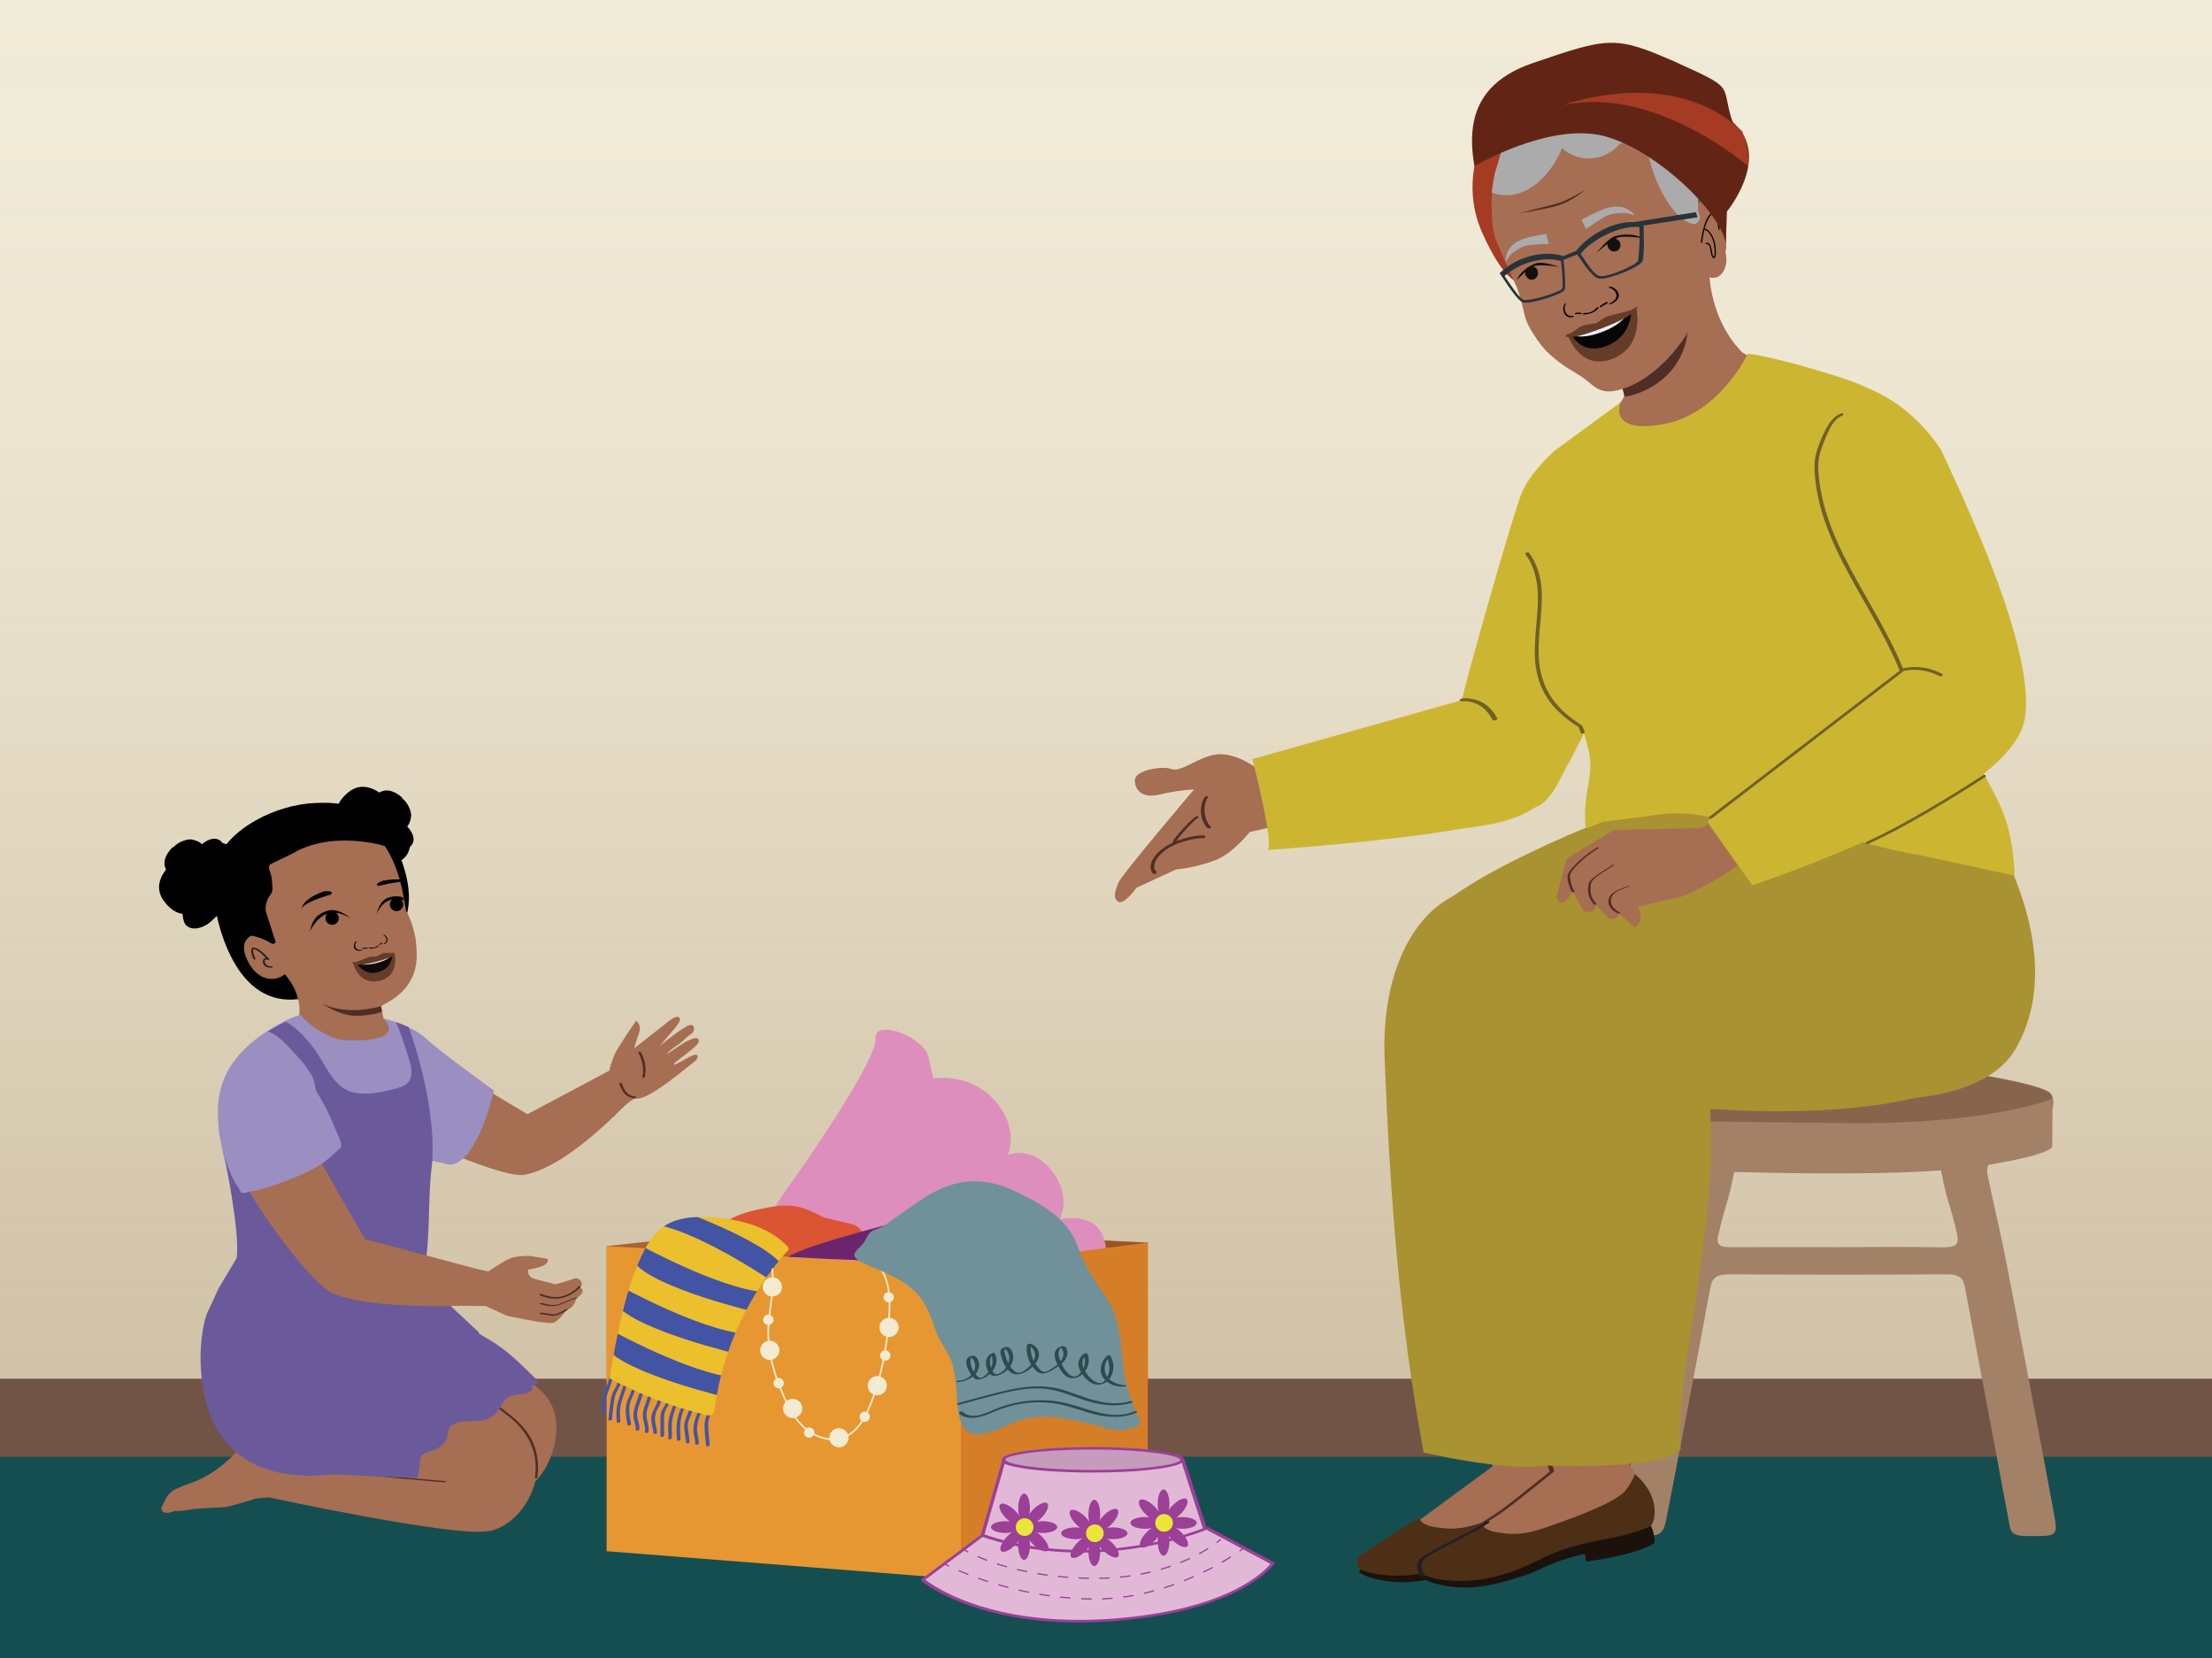 <?xml version="1.0" encoding="UTF-8"?>
<svg xmlns="http://www.w3.org/2000/svg" xmlns:xlink="http://www.w3.org/1999/xlink" viewBox="0 0 1334 1000">
  <defs>
    <style>
      .cls-1, .cls-2, .cls-3, .cls-4, .cls-5 {
        fill: none;
      }

      .cls-6 {
        fill: #a99231;
      }

      .cls-7 {
        fill: #e79731;
      }

      .cls-8 {
        fill: #622515;
      }

      .cls-9 {
        fill: #13110f;
      }

      .cls-10 {
        fill: #273339;
      }

      .cls-11 {
        fill: #5e5f5f;
      }

      .cls-12 {
        fill: #010101;
      }

      .cls-13 {
        fill: #653c29;
      }

      .cls-14 {
        fill: #231f20;
      }

      .cls-15 {
        fill: #ababab;
      }

      .cls-16 {
        fill: #6c256d;
      }

      .cls-17 {
        fill: #9b3f97;
      }

      .cls-18 {
        fill: #715446;
      }

      .cls-19 {
        fill: #f1edf6;
      }

      .cls-20 {
        fill: #709199;
      }

      .cls-21 {
        fill: #ecbf2c;
      }

      .cls-22 {
        fill: #f1eef7;
      }

      .cls-2, .cls-3, .cls-4, .cls-5 {
        stroke-miterlimit: 10;
        stroke-width: .75px;
      }

      .cls-2, .cls-4, .cls-5 {
        stroke: #9b3f97;
      }

      .cls-23 {
        fill: #4d2f15;
      }

      .cls-24 {
        fill: #643c2a;
      }

      .cls-25 {
        fill: #a66e53;
      }

      .cls-26 {
        fill: url(#linear-gradient);
        opacity: .5;
      }

      .cls-27 {
        fill: #4454a5;
      }

      .cls-28 {
        fill: #0f0a09;
      }

      .cls-3 {
        stroke: #010101;
      }

      .cls-29 {
        fill: #6a5a9c;
      }

      .cls-30 {
        fill: #db5434;
      }

      .cls-31 {
        fill: #1b120c;
      }

      .cls-32 {
        fill: #070505;
      }

      .cls-33 {
        fill: #d67d28;
      }

      .cls-4 {
        stroke-dasharray: 6.35 6.35;
      }

      .cls-34 {
        fill: #aa6333;
      }

      .cls-35 {
        fill: #2d4a4f;
      }

      .cls-36 {
        fill: #eae536;
      }

      .cls-37 {
        fill: #ccb631;
      }

      .cls-38 {
        fill: #9b5524;
      }

      .cls-39 {
        fill: #f2ebd1;
      }

      .cls-5 {
        stroke-dasharray: 6.26 6.26;
      }

      .cls-40 {
        fill: #c69bbd;
      }

      .cls-41 {
        fill: #154e51;
      }

      .cls-42 {
        fill: #706027;
      }

      .cls-43 {
        fill: #a53b23;
      }

      .cls-44 {
        fill: #a38166;
      }

      .cls-45 {
        fill: #e1b9d7;
      }

      .cls-46 {
        fill: #de8ebc;
      }

      .cls-47 {
        fill: #87654d;
      }

      .cls-48 {
        clip-path: url(#clippath);
      }

      .cls-49 {
        fill: #4f2e25;
      }

      .cls-50 {
        fill: #9b8fc1;
      }
    </style>
    <linearGradient id="linear-gradient" x1="-1047.81" y1="3356.75" x2="-103.51" y2="3356.75" gradientTransform="translate(-2688.87 967.83) rotate(90) scale(1 -1)" gradientUnits="userSpaceOnUse">
      <stop offset="0" stop-color="#f0ebe0"/>
      <stop offset=".18" stop-color="#eee8dd" stop-opacity=".99"/>
      <stop offset=".33" stop-color="#e8e1d4" stop-opacity=".97"/>
      <stop offset=".46" stop-color="#ded4c5" stop-opacity=".93"/>
      <stop offset=".59" stop-color="#d0c2b0" stop-opacity=".88"/>
      <stop offset=".72" stop-color="#bdab95" stop-opacity=".82"/>
      <stop offset=".84" stop-color="#a78e73" stop-opacity=".73"/>
      <stop offset=".96" stop-color="#8d6d4d" stop-opacity=".64"/>
      <stop offset="1" stop-color="#83603d" stop-opacity=".6"/>
    </linearGradient>
    <clipPath id="clippath">
      <path class="cls-1" d="M475.42,752.19c-12.01-12.85-30.56-17.33-48.13-18.09-8.8-.38-18.09.13-25.61,4.72-8.03,4.89-12.82,13.65-16.46,22.32-9.38,22.3-13.56,46.38-17.68,70.21,18.47,9.82,38.21,17.26,58.57,22.07.97.23,2.02.44,2.93.04,1.44-.65,1.81-2.48,2.02-4.04,4.7-35.43,20.47-69.3,44.54-95.71"/>
    </clipPath>
  </defs>
  <g id="Layer_1" data-name="Layer 1">
    <polyline class="cls-39" points="1371.4 1006.84 1371.4 -30.84 -35.63 -30.84 -35.63 1006.84"/>
    <polyline class="cls-26" points="1371.4 861.2 -35.63 861.2 -35.64 -83.1 1371.4 -83.1"/>
    <path d="M242.69,481.55l-.5-.87c-4.77-3.86-9.21-5.16-13.51-2.66-.04-.04-9.46-7.64-18.48-.29-7.84,6.39-7.28,12.05-7.28,12.05,0,0-5.18.76-6.78,2.68-3.6,4.33-.4,10.99,2.86,14.29,4.44,4.5,8.61,7.25,8.61,7.25,0,0,4.59,2.04,8.08,3.29,3.5,1.25,9.79-.61,9.79-.61,0,0,3.08,6.03,5.93,4.94,1.18-.45,3.59-.83,6.01-1.12,4.37-.52,8.04-3.58,9.29-7.8.19-.64.38-1.31.58-2.04,0,0,3.91-2.73,1.11-8.27-.6-1.2-1.52-2.53-2.86-3.99,0,0,1.88-1.39,2.41-6.45.23-2.19-1.65-7.46-5.27-10.4Z"/>
    <path d="M186.04,604.57c21.06,1.56,33.74-13.73,46.62-29.26,7.53-9.09,13.43-20.21,13.91-32.21.42-10.4-2.75-20.71-6.81-30.16-3.67-8.54-8.06-15.71-15.97-20.93-7.53-4.97-16.54-7.47-25.51-7.78-2.68-.09-5.36-.05-8.04.07-23.76.89-53.1,15.37-60.3,36.58-.65,1.92-1.17,3.96-1.61,6.06,0,0-.74,4.48-.62,5.98,2.21,26.62,14.93,74.65,52.6,69.61,3.29-.44,6.28-.36,5.73,2.05Z"/>
    <path class="cls-25" d="M250.86,568.21c-.56-6.29-3.82-15.84-5.94-18.69-.49-2.87-1.08-6.2-1.81-10.2-.21-1.16-.45-2.27-.69-3.37-.18-.55-.31-1.12-.39-1.69-4.59-19.33-13.11-28.21-13.11-28.21-10.86-11.23-26.86-15.85-42.03-12.13-17.94,4-31.97,18.19-38.21,30.88-3.1,6.28-3.77,13.49-1.88,20.24,1.61,5.77,8.18,11.18,11.06,17.22-6.35.98-13.97,4.37-9.33,15.46,6.4,15.3,18.57,14.27,23.21,9.78,5.43,6.48,6.76,10.7,8.05,15.02,1.34,4.49.75,11.14.28,13.23l-9.49,9.27c18.02,19.08,63.48,33.45,70.9-3.02l-10.2-7.79-1.44-7.37c.42-.11-.41.1,5.8-3.35,18.38-11.61,15.87-27.86,15.21-35.28Z"/>
    <path class="cls-49" d="M230.28,610.17l-.42-3.33s-20.09,6.25-35.6-1.54c0,0,11.28,8.02,21.94,7.38,10.66-.64,14.08-2.5,14.08-2.5Z"/>
    <path d="M165.77,566.72c.24.48.51.99.39,1.51-.16.69-.98,1.06-1.69.97-.71-.08-1.32-.49-1.93-.86-3.93-2.4-12.88-5.7-17.05-3.75-9.62-15.3-10.99-32.51-3.45-48.96,2.39-5.2,9.5-11.42,11.66-13.41,13.13-11.91,25.82-14.04,41.71-14.2,23.78-.2,26.78,4.24,38.11,22.64,0,0-30.28-10.11-55.15,2.97.79.11-15.45,7.49-15.63,7.8-1.59,2.75.98,4.41,1.24,9.58.19,3.76,1.14,6.44-1.34,9.3-1.72,1.99-2.88,6.64-2.38,9.22l5.51,17.19Z"/>
    <circle cx="239.13" cy="545.51" r="4.03"/>
    <path d="M243.13,541.27c-2.13-.81-4.88-1.08-8.64.03-6.02,1.77-7.25,9.98-7.25,9.98,0,0,2.08-6.5,7.98-8.39,2.84-.91,5.82-.56,8.27.12-.18-.57-.29-1.15-.35-1.74Z"/>
    <path d="M199.49,539.52s-15.52,4.25-17.64,8.34c0,0,.53-5.56,13.38-10.26,0,0,6.96-.74,4.26,1.91Z"/>
    <path d="M242.5,530.94c-.03-.13-.05-.26-.08-.39-2.56-.34-6.23-.33-11.39.62,0,0-6.31,2.22-2.63,3.14,0,0,8.23-2.22,14.21-2.48-.03-.3-.05-.59-.11-.89Z"/>
    <path class="cls-14" d="M154.05,578.07c-.8-1.36-1.38-2.91-1.38-4.5,0-.53.07-1.24.24-1.63l-.43.31c.06-.02-.14-.06-.01,0,.02,0,.29,0,.05,0,.08,0,.16,0,.24.02.42.05.99.26,1.48.51,2.76,1.37,5.01,3.8,7.03,6.06l.83-.61c-.7-.32-1.59-.5-2.34-.28-1.08.31-1.35,1.35-1.22,2.35.33,2.64,3.04,3.52,5.37,3.29.61-.06.87-.87.1-.79-1.85.18-3.83-.44-4.29-2.44-.1-.43-.24-1.48.29-1.68.41-.16,1.07.11,1.45.29.28.13,1.18-.22.83-.61-1.52-1.7-3.13-3.35-4.94-4.75-.96-.74-2.01-1.44-3.15-1.86-.51-.18-1.07-.33-1.61-.28-.63.05-.81.47-.92,1.04-.42,2.1.32,4.26,1.38,6.06.24.42,1.31,0,1.02-.49h0Z"/>
    <circle cx="200.3" cy="553.75" r="4.03"/>
    <path d="M211.92,554.13s-7.57-6.81-14.2-4.91c-9.33,2.66-9.75,9.3-10.97,12.7,0,0,4.23-9.26,11.5-11.14,6.59-1.71,13.68,3.35,13.68,3.35Z"/>
    <g>
      <path class="cls-12" d="M227.49,570.52c-1.04.97-2.94,1.32-4.37.9-.32-.09-1.18.31-.73.45,1.89.57,4.58-.06,5.93-1.32.13-.12.07-.24-.14-.25-.22-.01-.54.09-.68.22"/>
      <path class="cls-12" d="M221.76,571.66c-.92-.17-1.89-.12-2.83.06-.14.03-.3.12-.37.24-.06.09-.05.19.07.22.49.13,1.05.08,1.54-.06.15-.04.35-.14.4-.3.05-.15-.12-.19-.24-.15-.41.12-.84.15-1.25.04-.1.15-.2.3-.31.46.83-.16,1.71-.19,2.53-.04.16.03.36-.07.47-.19.08-.08.15-.25-.02-.28"/>
      <path class="cls-12" d="M218.16,572.76c-1.08.26-2.46.14-3.21-.53-1.12-1-.93-3.26.2-4.4.12-.12.02-.21-.14-.2-.2.01-.41.14-.54.27-.98,1-1.28,2.91-.8,4.01.45,1.03,1.68,1.49,3.04,1.46.41-.01.83-.06,1.23-.16.16-.04.44-.17.49-.32.05-.15-.12-.17-.27-.13"/>
      <path class="cls-12" d="M229.3,569.45c-.09-.11,0-.22.08-.24.29-.07.56-.23.76-.5.13.09.25.18.38.27-.56.22-1.09.57-1.51,1.06-.08.1-.24.09-.36.04-.08-.04-.19-.15-.11-.25"/>
      <path class="cls-12" d="M228.53,569.82c.47-.55,1.07-.93,1.7-1.17.09-.04.23-.02.32.05.07.05.11.14.05.22"/>
      <path class="cls-12" d="M231.57,568.99c.69-.22,1.38-.91,1.51-1.81.19-1.36-.68-2.68-1.76-3.22-.12-.06-.1-.18,0-.24.11-.08.28-.04.4.02.94.47,1.73,1.45,1.92,2.62.18,1.1-.28,2.03-1.03,2.56-.22.16-.47.29-.73.37-.1.03-.31.04-.39-.08-.09-.11,0-.2.09-.23"/>
    </g>
    <path d="M104.68,510.83l-.9.43c-4.19,4.48-5.8,8.82-3.63,13.29-.04.04-8.3,8.88-1.61,18.41,5.81,8.27,11.5,8.12,11.5,8.12,0,0,.38,5.22,2.19,6.96,4.06,3.9,10.94,1.19,14.46-1.83,4.8-4.11,7.85-8.07,7.85-8.07,0,0,2.37-4.43,3.86-7.83,1.5-3.4.09-9.81.09-9.81,0,0,6.23-2.64,5.35-5.56-.88-2.92-.82-12.9-.82-12.9,0,0-2.9-1.58-8.97-3.73,0,0-2.44-4.1-8.16-1.7-1.24.52-2.63,1.34-4.18,2.57,0,0-1.25-1.97-6.26-2.87-2.16-.39-7.56,1.11-10.75,4.51Z"/>
    <path class="cls-13" d="M226.21,578.21c-4.95,1.31-13.11,2.86-13.11,2.86,0,0,2.99,14.04,16.65,10.2,11.42-3.21,8.17-16.49,8.17-16.49,0,0-6.76,2.12-11.71,3.43Z"/>
    <path class="cls-28" d="M226.26,578.2c-2.35.62-11.13,2.84-11.13,2.84,0,0,4.17,7.59,12.68,5.35,9.22-2.44,8.64-10.34,8.64-10.34l-10.19,2.15Z"/>
    <path class="cls-22" d="M226.64,579.26c-2.35.62-9.61,2.13-9.61,2.13,0,0,3.32,1.19,10.38-.67s8.56-4.26,8.56-4.26l-9.33,2.8Z"/>
    <path class="cls-13" d="M237.85,574.73c-.07-.25-.61-.23-1.8-.02-1.99.35-2.81-.18-4.25.09-2.45.46-3.74,1.78-4.79,2.05s-2.82-.24-5.18.58c-1.38.48-4.74,1.89-6.65,2.57-1.14.41-2.63.33-2.86.45-.33.17,1.33,3.16,14.49-.32,13.16-3.48,11.12-5.07,11.03-5.41Z"/>
  </g>
  <g id="Layer_2" data-name="Layer 2">
    <polyline class="cls-18" points="-51.13 1079.81 1423.95 1079.81 1423.95 831.54 -51.13 831.54"/>
    <polygon class="cls-41" points="1463.33 1074.26 -89.33 1074.26 -31.68 878.6 1405.68 878.6 1463.33 1074.26"/>
    <path class="cls-11" d="M1028.26,67.64c-5.84-5.05-13.6-7.46-20.28-3.76-3.15-14.05-18.72-18.94-32.79-15.87-7.15,1.9-13.72,6.96-21.08,6.26-4.59-.43-8.6-2.95-12.9-4.82-17.9-7.47-38.43,11.43-47.84,28.4-9.42,16.97-2.43,31.56,8.5,47.58,5.08,7.45,5.69,12.04,8.79,20.57,2.93,8.05,11.73,22.18,13.86,30.37,2.13,8.19-8.58,19.96-.13,18.56l87.58-32.97c14.06-.67,21.62-6.85,25.55-20.37,2.48-9.13.9-9.13-.78-18.43-1.9-12.23,8.03-24.23,4.35-36.05-2.08-7.48-7.28-14.05-12.83-19.47Z"/>
    <path class="cls-43" d="M1039.34,64.36s-35.03-7.74-74.16,6.69c-39.14,14.42-52.67,43.95-55.32,63.38-2.65,19.43,9.45,36.16,9.45,36.16,0,0-9.38,5.22-25.04-29.33-22.82-50.37,23.23-95.56,36.29-98.61,13.06-3.05,76.26-32.99,108.79,21.72Z"/>
    <path class="cls-25" d="M1030.71,160.66s-1.32,29.78,19.63,51.52c2.37,2.46,25.2,11.86,25.2,11.86l-27.16,16.72c-15.37,7.84-51.3,39.02-68.47,37.31l-15.46-22.83s15.19-12.81,15.04-16.83c-.15-4.02-10.34-32.24-10.34-32.24"/>
    <path class="cls-49" d="M978.15,233.07s6.43-2.81,10.72-5.29c4.29-2.48,12.28-4.22,28.89-28.15,0,0-.46,24.33-26.43,36.13,0,0-6.66,3.26-11.57,3.32l-1.61-6.01Z"/>
    <path class="cls-25" d="M918.94,100.7c-.03.18-.08.37-.14.56.08-.1.16-.21.23-.31l-.09-.25ZM907.98,107.64l.07.21c.14-.22.27-.44.38-.65-.09-.25-.46.44-.46.44ZM1028.07,170.39l.02-4.64c7.91,5.81,15.28-3,12.47-13.9,1.26-6.27-.36-25.36-6.49-29.52l-.79-.64c-3.86-1.44-9.72-.77-10.75,4.07-.2,2.03,1.13,4.08.93,6.11-.11,2.28-3.58-2.29-4.32-.07,0,0-3.15-.37-4.54-5.19-1.4-4.82-2.24-43.16-13.01-46.92,0,0-12.83,9.03-18.38,5.39l-1.53-.02c-.81.29-1.27.72-2.08,1.01-.09-.25.1-.59-.08-1.09-1.18.98-2.35,1.11-3.44,1.49.18-.34.64-.78.55-1.03-1,.63-2.17.76-3.26,1.15.18-.34.55-1.03.46-1.28-1.18.97-2.17.76-3.25,1.15.18-.35.28-.94.19-1.19-.91.88-2.08,1.01-3.17,1.39.18-.34.28-.94.46-1.28-1.18.98-2.17.76-3.25,1.15-.27.1.37-.69.28-.94-.73.54-1.81.92-2.62,1.2-.09-.25.37-.69.28-.94-1.45,1.07-2.44.86-3.52,1.24l.46-1.28c-.82,1.13-1.91,1.51-3.07,1.64.18-.34.55-1.03.46-1.28-1.09,1.22-2.63,2.04-4.16,2.02.27-.1.55-1.03.46-1.28-1.01,1.47-2.18,1.61-3.53,2.08.18-.34.28-.94.65-1.63-1.28,1.57-3,2.73-4.89,2.56.27-.1.28-.94.19-1.19-.73,1.38.86-.58-.58-.36,0,0-2.77,2.1-2.86,1.85-.82,1.13,1.37-5.23.02-4.75.1-.59-7.62,3.2-7.25,2.51-1.01,1.47-.91.86-2.62,1.19,0,0-4.58,4.96-4.4,4.62-.92,1.72-1.9.89-3.61,1.22.18-.34,1.34.7,1.53.35-.73,1.38-.82,0-2.17.49-.09-.25-5-.06-5.09-.31-1.09,1.22-.61,1.18-2.24,1.75-.09-.25-.05,3.1.13,2.76-.73,1.38-.97.54-2.42.77l-1.02,1.4c-.92,1.72.75.52-.96.85-.06-.17,6.39-1.38,6.53-1.79-.79,1.04-1.8,2.11-2.95,2.77-.09-.25.01-.84-.08-1.09-.74,1.38-2.1,2.7-3.81,3.02.27-.1.37-.69.28-.94-.92,1.72-2.28,3.04-4.17,2.87v-.04c-.77,1.2-1.88,2.42-3.18,3.12-.26-.75.19-1.19.19-1.19l-1.08.38c-.65,2.47-4.54,2.34-4.21,5.02,0,0-1.32,19.94,2.2,29.05,3.51,9.11,10.71,24.22,12.38,28.11,1.45,3.37,3.06,8.91,3.9,12.64,1.89,8.36,2.6,10.49,7.42,17.85,4.67,7.11,8.08,10.6,14.88,15.76,7.09,5.37,12.17,7.04,19.06,13.09,6.81,5.99,12.78,4.68,18.9,2.85,17.08-5.12,34.51-23.63,41.43-38.22"/>
    <g>
      <path class="cls-12" d="M955.79,188.74c2.36.34,5.33-.98,6.9-2.93.35-.43,1.93-.69,1.44-.08-2.08,2.57-6.4,4.27-9.46,3.83-.3-.04-.33-.26-.04-.47.29-.23.83-.39,1.15-.35"/>
      <path class="cls-12" d="M964.8,184.85c1.12-1.1,2.51-1.97,3.97-2.61.21-.09.53-.11.74-.02.17.07.25.21.11.36-.55.64-1.38,1.12-2.2,1.39-.26.09-.62.14-.84-.03-.2-.15,0-.37.2-.44.68-.22,1.31-.6,1.77-1.12.29.11.57.22.86.34-1.31.58-2.54,1.36-3.54,2.35-.2.2-.57.24-.83.19-.19-.04-.44-.2-.24-.4"/>
      <path class="cls-12" d="M970.83,182.93c1.74-.66,3.54-2.15,3.94-3.77.61-2.45-1.72-5.17-4.36-5.66-.29-.05-.22-.28,0-.41.29-.18.71-.19,1.01-.14,2.3.43,4.45,2.58,4.82,4.55.34,1.84-.91,3.65-2.84,4.89-.57.37-1.2.71-1.86.95-.26.1-.77.19-.97.03-.21-.16,0-.34.25-.43"/>
      <path class="cls-12" d="M952.25,188.98c.02-.23-.2-.3-.34-.25-.47.18-1,.22-1.52.03-.09.24-.18.49-.27.73.99-.23,2.05-.26,3.1,0,.21.05.43-.11.53-.29.08-.13.12-.4-.09-.45"/>
      <path class="cls-12" d="M953.67,188.77c-1.17-.3-2.36-.25-3.46,0-.16.04-.33.19-.4.38-.05.14-.02.3.13.35"/>
      <path class="cls-12" d="M948.68,190.51c-1.16.36-2.77.07-3.8-1.05-1.55-1.69-1.59-4.33-.61-6.1.11-.19-.04-.34-.21-.34-.23,0-.43.21-.54.41-.85,1.55-1.03,3.63-.18,5.43.79,1.68,2.31,2.51,3.86,2.54.46,0,.93-.05,1.36-.18.18-.06.46-.24.47-.48.01-.24-.18-.28-.34-.22"/>
    </g>
    <path class="cls-9" d="M924.3,160.6c-1.78-.25-3.5,1.07-4.17,2.29-.16.29-.38,1.07-.32,2.16.07,1.39,1.08,2.65,2.18,3.24,1.47.79,3.31.37,4.44-.74,1.54-1.51,1.36-3.93.33-5.38-.19-.26-1.02-1.37-2.46-1.57"/>
    <path class="cls-9" d="M940.32,160.88s-9.36-3.19-13.23-2.24c-5.66,1.38-11.33,6.78-12.31,10.18,0,0,7.32-7.67,11.33-8.53,3.84-.82,14.21.59,14.21.59Z"/>
    <path class="cls-9" d="M969.82,145.61c1.23-1.31,3.73-1.95,5.02-1.42.3.12,1.13.49,1.77,1.38.82,1.13.82,2.74.33,3.89-.65,1.54-2.35,2.36-3.92,2.2-2.14-.21-3.52-2.21-3.63-3.98-.02-.32-.52-.79.47-1.85"/>
    <path class="cls-9" d="M962.84,152.47s6.42-8.18,10.45-9.73c5.88-2.27,14.19-1.28,17.11.88,0,0-11.15-1.83-15.25-.12-3.92,1.63-12.31,8.97-12.31,8.97Z"/>
    <path class="cls-15" d="M932.54,141.14c.28,1.14.57,2.28.85,3.43.21.87.43,1.74.64,2.61-3.1,0-5.71.14-7.67.3-4.14.33-6.26.52-8.47,1.49-2.32,1.01-4.16,2.44-4.87,3-1,.79-1.68,1.29-2.41,2.17-1.6,1.91-2,3.7-2.36,3.64-.32-.05-.2-1.58-.18-1.73.34-3.84,2.55-6.61,2.71-6.83,0,0,1.65-2.14,4.75-3.81,2.14-1.16,8.36-3.17,17.01-4.27"/>
    <path class="cls-15" d="M953.88,132.54c.47,1.07.95,2.15,1.43,3.23.36.82.73,1.64,1.1,2.46,2.69-2,5.05-3.57,6.86-4.71,3.81-2.41,5.77-3.63,8.31-4.3,2.66-.71,5.15-.77,6.12-.8,1.36-.03,2.27-.07,3.47.14,2.6.46,4.08,1.61,4.35,1.33.25-.25-.82-1.36-.93-1.47-2.72-2.78-6.39-3.53-6.67-3.6,0,0-2.78-.61-6.54.08-2.59.47-9.26,2.91-17.48,7.63"/>
    <path class="cls-3" d="M1026.09,146.36c2.05-16.14,6.36-17.47,6.36-17.47,0,0,3.87,2.51,4.31,9.61"/>
    <path class="cls-3" d="M1028.7,147.03c3.78-1.49,2.85,6.64,4.42,8.05,1.56,1.41,1.7-3.55.63-9.18,0,0-2.1-7.42-6.16-7.73"/>
    <path class="cls-49" d="M915.9,128.67s12.31-1.79,22.04-4.25c9.73-2.46,17.91-9.9,17.91-9.9,0,0-10.43,6.61-18.12,8.6s-21.84,5.55-21.84,5.55Z"/>
    <path class="cls-15" d="M902.05,102.55c.08-.21-.03.09,0,0,1.51-4.03,2.07-8.05,3.75-12.01,1.65-3.88,3.32-7.44,5.18-11.22.11-.22,3.26-1.15,3.37-1.37.02-.04.09-.19.12-.23.06-.12.12-.24.18-.35.14-.27.28-.55.43-.82,13.3-10.57,31.23-16.33,48.97-15.65,34.46,1.31,61.33,30.3,60.03,64.76-.11,2.95,2.4,5.82.13,8.07-2.27,2.25-2.78,1.57-5.79.48-2.93-1.27-5.52-3.21-7.57-5.65-10.42-11.32-17.67-31.83-18.41-47.2-1.04,3.21-14.06,3.62-16.32,6.14-8.9,9.96-24.19,10.81-34.14,1.91-.68,1.91-1.52,3.77-2.5,5.54-9,16.25-23.56,26.84-39.55,21.3-.59-.2,1.18-11.13,2.12-13.68Z"/>
    <path class="cls-10" d="M1023.81,131.05l-1.16-3.1-37.33,6.03h0c-12.88-.58-27.67,8.12-34.81,17.34l-7.98,3.24.03-.15c-11.97-3.81-28.08.57-38.17,10.36l.78,1.18h0c.03.08.18.24.34.49l.69,1.02c4.32,6.55,9.08,13.4,11.76,14.71,1.8.88,6.41.01,10.12-.95,1.41-.35,2.67-.72,3.58-.99,1.09-.33,10.77-3.29,11.84-5.36,1.07-2.07-.15-14.28-.61-18.11l8.2-3.29c2.03,2.4,8.35,13.57,13.26,14.58,4.91,1.01,25.41-7.17,26.31-10.79.63-2.58.97-11.37.62-15.63l-.02-5.63,32.57-4.96ZM942.12,174.09c-1.24,2.05-20.44,8.15-23.56,6.64-2.63-1.29-8.79-10.62-11.11-14.13l-.06-.16c9.23-8.14,23.74-12.11,34.09-8.97.68,6.66,1.29,15.3.63,16.59v.03ZM987.87,157.26c-.55,2.28-18.19,10.24-23.25,9.2-3.52-.71-8.28-8.83-11.41-13.34,7.03-8.84,23.8-17.36,35.49-16.18.34,6.78.06,13.58-.83,20.32h0Z"/>
    <path class="cls-8" d="M1041.45,127.57s24.61-29.81,6.95-50.42c-3.39-3.96-3.25-2.4-4.39-6.29-6-20.35,2.45-17.31-33.83-33.53-36.28-16.22-40.59-14.66-85.59.64-23.21,7.89-33.6,21.14-36.18,37.8-1.16,7.49-.74,15.68.8,24.38,0,0,44.78-26.31,77.6-18.24,32.81,8.07,76.13,50.79,74.19,68.59-.55,5,.46-22.95.46-22.95Z"/>
    <path class="cls-43" d="M1054.31,100.28s-56.51-49.16-111.68-36.82c0,0,65.69-24.72,108.09,15.79l1.91,5.56c1.19,3.46,1.78,7.1,1.73,10.76l-.06,4.71Z"/>
    <path class="cls-24" d="M964.99,195.93c8.5-3.22,21.92-9.39,21.92-9.39,0,0,4.99,22.48-14.72,29.95-19.71,7.47-26.81-14.73-26.81-14.73,0,0,11.1-2.61,19.6-5.83Z"/>
    <path class="cls-32" d="M964.91,195.97c4.04-1.53,18.89-7.75,18.89-7.75,0,0-.19,14.86-14.82,20.4-15.85,6.01-21.42-7.2-21.42-7.2l17.35-5.45Z"/>
    <path class="cls-19" d="M964.95,196.61c4.04-1.53,16.1-6.84,16.1-6.84,0,0-2.83,5.89-14.96,10.48-12.13,4.59-17.53,1.96-17.53,1.96l16.39-5.6Z"/>
    <path class="cls-24" d="M944.37,202.02c.39-.26.94-.23,2.88-1.15,3.24-1.54,3.74-2.8,6.1-3.9,4.02-1.87,7.24-1.31,9.04-1.99,1.8-.68,3.84-3.23,8.09-4.5,2.49-.74,8.81-2.18,12.26-3.17,2.07-.6,4.14-2.23,4.61-2.29.65-.09,1.07,4.52-21.55,13.09-22.62,8.57-21.98,4.28-21.44,3.91Z"/>
    <path class="cls-44" d="M1108.16,663.86c38.65,0,77.29-4.01,115.94-4.17,8.39-.04,6.07-6.47,6.73,0,1.68,16.68,4.06,34.71-25.02,32.93-2.21-.14,5.52,8.17,3.35,7.9-10.12-1.22-11.69,2.4-10.35,8.81,4.32,20.73,8.27,36.59,12.23,57.36,9.32,48.85,18.71,97.7,27.74,146.58,2.49,13.48,1.96,13.36-17.43,13.11-5.99-.08-8.51-1.41-9.34-5.89-8.91-48.08-18.17-96.12-27.01-144.2-1.03-5.61-3.44-7.8-11.71-7.74-43.1.31-86.21.31-129.32,0-8.49-.06-11.39,1.82-12.52,8.02-8.34,45.66-17.1,91.27-25.99,136.87-2.61,13.39-2.99,13.06-21.82,12.86-7.54-.08-8.4-2.01-7.45-6.88,13.93-71.48,27.55-138.07,41.51-209.55,1.43-7.33-.76-10.83-11.67-9.55-3.62.42-7.42.07-11.13.07-16.49-.03-19.74-7.44-19.76-20.06-.02-13.73,3-20.42,19.3-20.43,37.9-.02,75.81,0,113.71,0,0-.04,0,0,0,3.99ZM1171.42,752.29c8.35.16,10.07-2,8.9-7.59-3.39-16.14-6.44-20.71-9.31-36.91-.95-5.37-3.29-7.72-11.76-7.61-34.13.46-68.29.4-102.43.03-7.81-.09-10.22,2.06-11.12,7.13-2.99,16.73-6.15,21.84-9.61,38.52-1.12,5.4,1.82,6.45,8.41,6.38,21.52-.23,43.05-.09,64.58-.09,20.78,0,41.58-.27,62.35.13Z"/>
    <path class="cls-47" d="M1235.98,673.87s-118.23,21.6-171.46,14.72c-53.23-6.88-89.1-12.74-86.95-20.98,2.16-8.24,39.83-25.92,77.77-27.17,37.93-1.25,141.92,8.29,141.92,8.29,0,0,35.91,5.87,39.57,10.95,3.66,5.08-.85,14.19-.85,14.19Z"/>
    <path class="cls-6" d="M1192.37,486.5s59.66,83.52,23.06,146.29c-17.44,29.89-69.62,29.87-69.62,29.87l-53.53-60.95v-100.81s100.09-14.39,100.09-14.39Z"/>
    <path class="cls-6" d="M874.71,618.22c-.44-4.62-1.14-9.21-2.04-13.75-2.03-10.26-5.1-20.32-8.9-30.1-3.91-10.05,5.57,9.32,0,0-3.78-6.33,12.33-24.42,7.71-30.25,46.35-36.52,171.12-77.23,171.12-77.23,0,0,200.28,91.14,177.69,151.19-29.93,79.59-259.23,50.76-335.64,26.03-.37-.12-6.81,10.58-9.93-25.89Z"/>
    <path class="cls-25" d="M777.94,496.21l-24.3,5.61s-9.16,11.94-19.8,16.61c-7.82,3.08-16.03,5.06-24.39,5.89l-24.01,11.05s-7.57,10.6-11.06,8.48c-3.49-2.12-1.7-6.84.04-11.41s45.69-56.35,45.69-56.35c-7.02.44-13.99,1.48-20.84,3.11-10.5,2.58-15.07-2.86-14.87-8.77.21-5.91,16.3-8.72,22.19-6.6,5.89,2.12,16.48-7.74,27.43-8.86,10.95-1.12,23.05,7.75,23.05,7.75,2.45.06,12.03-1.9,13.94-1.13,13.37,5.35,6.92,34.64,6.92,34.64Z"/>
    <path class="cls-49" d="M696.84,525.46c.5.05.19.03-.03-.3-.27-.41-.44-.89-.55-1.36-.21-.89-.2-1.86.01-2.76.31-1.3,1.01-2.55,1.79-3.63,1.9-2.64,4.53-4.74,7.32-6.37,2.98-1.74,6.31-2.97,9.63-3.87s7.14-1.75,10.74-1.64c1.28.04,1.63-1.63.17-1.68-4.27-.12-8.77.92-12.83,2.17-3.85,1.18-7.62,2.78-10.95,5.08-2.84,1.96-5.51,4.46-7.13,7.56-.79,1.51-1.25,3.16-1.06,4.87.12,1.12.71,3.44,2.16,3.58,1.11.11,2.2-1.52.73-1.66h0Z"/>
    <path class="cls-49" d="M709.42,507.12c.05.05.07.12.06.19,0-.02,0-.04.02-.06.02,0,.02-.07.04-.1.11-.17.2-.34.31-.51.37-.57.79-1.1,1.21-1.64,1.3-1.64,2.68-3.22,4.09-4.76s2.98-3.19,4.56-4.71c.56-.54,1.12-1.07,1.71-1.56.13-.11.43-.35.47-.38.07-.05.16-.09.22-.15.11-.06.08-.05-.07.03.39-.17.04-.16-1.06.03.6.41,2.6-.47,1.72-1.07-.55-.38-1.47.03-1.96.33-.56.34-1.06.8-1.55,1.23-1.84,1.64-3.55,3.43-5.22,5.23-1.73,1.87-3.44,3.78-5.01,5.79-.46.59-.94,1.19-1.32,1.84-.19.32-.5.77-.23,1.13.45.61,2.55-.14,2.02-.86h0Z"/>
    <path class="cls-49" d="M728.46,498.77h-.02c.24-.11.48-.24.72-.36,1.03-.3,1.01.23.71-.12-.13-.16-.29-.3-.42-.46-.42-.51-.78-1.06-1.09-1.64-.95-1.73-1.55-3.66-1.81-5.61-.3-2.19-.12-4.45.5-6.57.2-.68.44-1.35.77-1.98.12-.23.27-.44.39-.67.02-.04.12-.25.08-.11,0,0-1.2.37-1.5.21.67.35,2.65-.61,1.72-1.09-1.62-.84-2.69,1.4-3.15,2.51-1.03,2.5-1.33,5.3-1.02,7.97.29,2.48,1.13,4.94,2.52,7.03.76,1.15,1.92,2.51,3.36,1.29.37-.32.19-.7-.22-.83-.51-.15-1.15.08-1.54.41h0Z"/>
    <path class="cls-37" d="M922.25,472.33c-9.05-10.55-19.55-19.94-31.38-27.28-11.13-6.91,5.66-20.69-7.15-23.37l-128.45,36.14s13.21,51.11,9.28,54.85c0,0,72.63-5.16,112.77-12.23,13.97-2.46,37.71-3.2,53.29-17.36-2.63-3.7-5.41-7.3-8.36-10.74Z"/>
    <path class="cls-37" d="M938.58,271.05s-14.09,11.75-20.38,25.07c-4.75,10.04-36.26,120.98-38.84,135.61,4.28,4.37-8.6,17.36-5.08,22.36,8.23,11.66,15.39-.61,19.31,13.09,2.96,10.36,31,9.26,31.72,20.02,10.34-3.09,16.07-19.14,20.06-25.87,4.31-7.26,14.43-28.42,14.43-28.42l-21.22-161.86Z"/>
    <path class="cls-37" d="M977.39,242.67l-38.8,28.38c-2.15,1.75-7.24,7.14-9.22,9.06,1.54,12.37-4.59,17.95-4.75,30.38-.11,8.58-.42,17.16-.69,25.74-.28,8.89-.22,17.75.11,26.64.34,9.24,1.09,18.46,2.94,27.52,1.58,7.71,4.85,14.5,9.21,21.04,4.07,6.11,10.7,10.58,14.14,17.08,3.33,6.27,7.94,24.82,7.94,24.82,3.27,14.59-4.12,25.42-2.02,45.89.13,1.26,12.13-4.94,11.84-3.7l29.54-3.87c17.26-2.47,27.9-1.12,54.68,6.68l26.47,3.84c19.72-4.02,40.88,7.05,80.52,13.88l55.66,12.1s0-23.2-8.41-41.65c-8.4-18.45-49.6-91.23-49.6-91.23,0,0-20.04-154.81-32.44-161.97-7.77-4.51-53.3-17.95-70.43-20.03,0,0-17.07,36.49-51.01,42.56-33.94,6.07-25.69-13.17-25.69-13.17Z"/>
    <path class="cls-42" d="M919.95,334.29c9.31,12.55,7.85,28.24,6.53,42.9-.68,7.55-1.31,15.17-.55,22.74.79,7.87,3.28,15.44,7.79,21.98,3.05,4.42,6.87,8.27,11.09,11.59,1.11.87,2.24,1.71,3.4,2.52.69.49,1.4.96,2.1,1.43.42.27,1.36.66,1.63.95.38.43.55,1.41.76,1.94.23.59.46,1.17.69,1.76.33.83,2.6.16,2.3-.62-.45-1.15-.83-2.37-1.37-3.49-.36-.74-1.14-1.02-1.82-1.46-1.18-.76-2.34-1.55-3.47-2.38-4.08-2.97-7.87-6.39-11.05-10.33-5.17-6.41-8.31-14.04-9.46-22.17-2.14-15.09,1.98-30.13,1.24-45.24-.41-8.31-2.66-16.31-7.66-23.05-.48-.65-2.7.14-2.13.91h0Z"/>
    <path class="cls-42" d="M881.54,422.97c.11-.02.22-.03.34-.04.13-.01.26-.02.38-.03.42-.03-.19,0,.24,0,1.06,0,2.21.06,3.16.21,3.41.56,6.65,2,9.27,4.29,2.13,1.86,3.82,4.16,5.1,6.67.54,1.05,3.37.14,2.9-.78-2.19-4.3-5.45-7.97-9.84-10.07-2.82-1.35-5.97-2.07-9.09-2.09-.69,0-1.39,0-2.07.1-.53.07-1.56.37-1.63,1.03s.81.77,1.27.7h0Z"/>
    <g id="freepik--character-1--inject-1332">
      <path class="cls-25" d="M944.72,811.84s-.02,65.88.53,69.69l-30.85,11.07-13.99-7.06-18.56-69.32,62.87-4.38Z"/>
    </g>
    <path class="cls-25" d="M901.38,883.46l-47.43,34.91c-3.3,3.81,52.66,24.42,96.65-28.97l-7.92-13.05-41.3,7.11Z"/>
    <g>
      <path class="cls-23" d="M820.03,946.71s-3.79-6.46,1.3-9.42c5.09-2.96,31.84-21.57,34.85-21.48.28,2.09,3.37,4.42,9.9,5.32,6.53.9,13.82,2.19,29.31-3.38,11.61-4.17,35.57-12.21,45.4-20.21,3.28-2.68,7.41-10.58,7.47-11.66,14.88,12.42,13.48,28.29,8.32,32.96-5.16,4.67-38.76,12.52-38.76,12.52l-28.97,11.9-28.18,5.79-11.99,1.61-14.65.13-14-4.08Z"/>
      <path class="cls-31" d="M957.83,917.14c-3.5,1.86-15.05,5.72-25.18,7.52-27.2,4.84-35.8,9.76-44.61,14.02-4.43,2.15-9.07,4.42-15.56,6.55-31,10.4-51.42,1.77-52.15,1.4-.38.49-.52.97-.61,1.68.35.22,3.16,2.18,7.27,3.3,9.62,2.62,23.19,5.24,47.28-2.32,6.83-2.14,10.95-3.3,15.35-5.43,6.6-3.19,13.38-6.48,28.54-10l.67,4.64s29.12-3.46,41.28-11.15c-.17-7.26-2.28-10.22-2.28-10.22Z"/>
      <path class="cls-31" d="M959.75,923.17c-16.66,7.21-35.52,10.3-41.52,11.27l.59,4.08s29.12-3.46,41.28-11.15c-.04-1.61-.17-2.99-.36-4.19Z"/>
    </g>
    <g id="freepik--character-1--inject-1332-2" data-name="freepik--character-1--inject-1332">
      <path class="cls-25" d="M980.13,812.74s-.02,65.88.53,69.69l-30.85,11.07-13.99-7.06-18.56-69.32,62.87-4.38Z"/>
    </g>
    <path class="cls-25" d="M939.13,886.66l-47.43,34.91c-3.3,3.81,52.66,24.42,96.65-28.97l-7.92-13.05-41.3,7.11Z"/>
    <g>
      <path class="cls-23" d="M857.77,949.9s-3.79-6.46,1.3-9.42c5.09-2.96,31.84-21.57,34.85-21.48.28,2.09,3.37,4.42,9.9,5.32,6.53.9,13.82,2.19,29.31-3.38,11.61-4.17,35.57-12.21,45.4-20.21,3.28-2.68,7.41-10.58,7.47-11.66,14.88,12.42,13.48,28.29,8.32,32.96-5.16,4.67-38.76,12.52-38.76,12.52l-28.97,11.9-28.18,5.79-11.99,1.61-14.65.13-14-4.08Z"/>
      <path class="cls-31" d="M995.57,920.34c-3.5,1.86-15.05,5.72-25.18,7.52-27.2,4.84-35.8,9.76-44.61,14.02-4.43,2.15-9.07,4.42-15.56,6.55-31,10.4-51.42,1.77-52.15,1.4-.38.49-.52.97-.61,1.68.35.22,3.16,2.18,7.27,3.3,9.62,2.62,23.19,5.24,47.28-2.32,6.83-2.14,10.95-3.3,15.35-5.43,6.6-3.19,13.38-6.48,28.54-10l.67,4.64s29.12-3.46,41.28-11.15c-.17-7.26-2.28-10.22-2.28-10.22Z"/>
      <path class="cls-31" d="M997.49,926.36c-16.66,7.21-35.52,10.3-41.52,11.27l.59,4.08s29.12-3.46,41.28-11.15c-.04-1.61-.17-2.99-.36-4.19Z"/>
    </g>
    <path class="cls-49" d="M859.3,949.32c-1.03-1.07-1.82-2.53-2.01-4.01-.15-1.15.14-2.3.83-3.23.19-.25.15-.19.49-.49,1.65-1.47,3.58-2.64,5.43-3.83,6.56-4.22,13.31-8.15,20.02-12.13s13.02-7.65,19.31-11.82c6.31-4.18,12.19-9.05,18.12-13.73,5.2-4.1,10.38-8.23,15.53-12.4.14-.11.33-.35.27-.55-1.73-5.45-3.46-10.9-5.19-16.35-.28-.88-2.91-.15-2.64.71,1.73,5.45,3.46,10.9,5.19,16.35l.27-.55c-4.41,3.56-8.83,7.1-13.28,10.62-6.26,4.96-12.46,10.16-19.09,14.63-12.83,8.67-26.63,15.86-39.67,24.2-2.2,1.41-4.58,2.8-6.51,4.59-2.72,2.53-1.9,6.52.48,9,.61.64,3.12-.33,2.46-1.02h0Z"/>
    <path class="cls-14" d="M859.07,949.41c-1.78-2.44-2.66-6.49-.49-8.8,1.61-1.71,4.01-2.86,6.02-4,7.23-4.09,14.74-7.68,22.06-11.59,3.8-2.03,7.61-4.11,11.19-6.52,1.53-1.03-.84-1.33-1.69-.76-7.06,4.77-14.86,8.47-22.42,12.37-3.71,1.91-7.42,3.81-11.05,5.87-2.17,1.23-4.61,2.5-6.38,4.3-2.76,2.82-1.93,7.25.21,10.18.52.72,3.18-.2,2.55-1.06h0Z"/>
    <path class="cls-6" d="M835.03,638.48c3.16,79.51,8.45,156.33,23.52,237.49,0,0,77.45,18.75,88.26.95,0,0,7.49-130.46,43.42-227.92,31.65-85.82,223.71-92.37,199.33-100.15-38.39-12.25-257.08-26.2-304.66-11.83-31.54,9.53-51.96,48.73-49.87,101.45Z"/>
    <path class="cls-37" d="M1097.99,228.06s42.12-2,72.48,42.99c12.67,27.67,57.67,120.5,50.63,162.46-8.29,49.4-164.33,100.39-164.33,100.39l-27.04-38.34,113.42-100.2s-11.41-56.28-16.61-79.49c-5.2-23.21-28.55-87.81-28.55-87.81Z"/>
    <path class="cls-42" d="M1110.07,249.44c-4.58,1.81-7.41,6.18-9.49,10.43-2.26,4.62-4.36,9.57-5.53,14.59-1.11,4.74-.85,9.57-.34,14.38.6,5.7,1.62,11.32,3.12,16.85,6.16,22.84,18.72,43.34,30.22,63.77,6.47,11.5,12.81,23.12,17.73,35.38l.4-.79c-3.81,2.93-7.63,5.86-11.44,8.79-9.16,7.03-18.32,14.07-27.48,21.1-11.08,8.51-22.16,17.02-33.25,25.53-9.58,7.36-19.16,14.72-28.75,22.08-4.66,3.58-9.38,7.08-13.98,10.74-.06.05-.13.1-.2.15-1.23.95.64,1.61,1.5.96,3.81-2.93,7.63-5.86,11.44-8.79,9.16-7.03,18.32-14.07,27.48-21.1,11.08-8.51,22.16-17.02,33.25-25.53,9.58-7.36,19.16-14.72,28.75-22.08,4.66-3.58,9.38-7.08,13.98-10.74.06-.05.13-.1.2-.15.21-.16.52-.48.4-.79-8.62-21.52-21.42-41.03-32.22-61.46-5.34-10.1-10.27-20.48-13.83-31.36-1.74-5.31-3.15-10.74-4.08-16.26-.88-5.22-1.64-10.68-1.3-15.99.36-5.59,2.48-10.81,4.67-15.9,2.04-4.75,4.61-10.56,9.75-12.58.43-.17.85-.66.56-1.12-.31-.48-1.14-.29-1.55-.13h0Z"/>
    <path class="cls-42" d="M1195.71,467.67c-5.11,3.37-10.29,6.62-15.49,9.84-11.17,6.92-22.49,13.63-34.05,19.89-6.71,3.63-13.51,7.12-20.47,10.26-1.43.65-.16,1.81,1,1.29,12.6-5.68,24.72-12.42,36.65-19.38,9.6-5.6,19.08-11.41,28.45-17.4,1.81-1.16,3.62-2.32,5.42-3.51.42-.28.56-.81.14-1.14-.46-.35-1.22-.13-1.64.15h0Z"/>
    <path class="cls-42" d="M1147.05,404.81c7.57-1.8,15.67-.73,22.53,2.95.51.27,1.18.22,1.65-.14.33-.26.65-.9.13-1.18-7.57-4.06-16.37-5.18-24.72-3.19-1.43.34-1.01,1.9.42,1.56h0Z"/>
    <path class="cls-25" d="M1030.09,496.9l-3.93,2.49-52.91,1.18-28.51,17.31-6.05,23.34s2.39,4.9,5.06,2.69c1.98-1.97,3.56-4.3,4.63-6.86l6.45,12.26s7.13,3.09,7.62-3.64l7.63,7.96s5.43,2.51,6.07-2.9l9.91,8.72c1.99-1.54,3.25-3.83,3.49-6.32.06-2.17-.65-4.29-2.01-6,0,0,16.12-4.46,23.14-5.5,7.01-1.05,26.88-12.69,26.88-12.69l10.31-6.85c-6.89-10.02-17.78-25.17-17.78-25.17Z"/>
    <path class="cls-49" d="M963.14,511.16c-5.18,3.11-10.29,7.09-14.32,11.61-1.72,1.92-3.8,4.09-3.48,6.87.33,2.92,1.21,5.99,2.81,8.46.24.37,1.65-.08,1.35-.55-1.51-2.34-2.21-5.14-2.64-7.87-.46-2.95,1.74-5.19,3.6-7.23,3.85-4.21,8.69-7.98,13.57-10.9.84-.5-.44-.65-.89-.38h0Z"/>
    <path class="cls-49" d="M972.24,521.76c-2.09,1.45-4.27,2.75-6.39,4.16-2.24,1.49-4.83,3.03-6.6,5.08-.79.92-1.17,1.75-1.35,2.95-.21,1.42-.24,2.95-.09,4.38.3,2.94,1.73,5.15,3.65,7.31.23.26,1.58-.25,1.37-.49-1.85-2.08-3.2-4.19-3.54-7-.16-1.29-.14-2.67-.02-3.96.16-1.64.63-2.69,1.8-3.85,1.9-1.88,4.34-3.38,6.57-4.84,1.9-1.24,3.84-2.41,5.7-3.7.58-.4-.85-.21-1.11-.03h0Z"/>
    <path class="cls-49" d="M981.79,534.46c-2.43.9-5.07,1.65-7.32,2.96-1.93,1.12-3.74,2.59-4.3,4.84-.54,2.16.25,4.32,1.73,5.93.83.91,1.89,1.7,2.98,2.29.51.28.96.5,1.54.4.15-.02.85-.17.85-.37.01-.23-.44-.13-.57-.1.61-.1.34.02.15-.11-.14-.09-.31-.14-.46-.22-.47-.25-.92-.54-1.35-.85-1.13-.82-2.15-1.76-2.81-3-1.27-2.38-.94-5.27,1.06-7.16,2.43-2.29,5.92-3.19,8.99-4.33.14-.05.57-.18.44-.38-.11-.17-.82.06-.93.1h0Z"/>
    <path class="cls-44" d="M1027.45,706.22s116.63,4.71,164.56-2.57c47.93-7.28,45.65-12.37,45.65-12.37l.18-28.62s-37.69,15.64-124.13,14.72c-47.97-.51-83.03-1.01-83.03-1.01l-3.24,29.84Z"/>
    <path class="cls-6" d="M1031.37,633.47c.54,3.37-.86,12.36.33,46.61,2.33,67.05-22.4,158.15-18.11,193.76-12.79,16.12-112.57,8.57-112.57,8.57-7.22-60.03-18.39-171.21-26.49-248.94h156.83Z"/>
  </g>
  <g id="Layer_3" data-name="Layer 3">
    <polygon class="cls-38" points="478.57 739.05 692.19 749.41 692.19 935.54 478.57 923.02 478.57 739.05"/>
    <path class="cls-46" d="M453.66,749.06s15.02-24.11,23.85-36.19c8.83-12.09,51.38-73.95,50.55-86.43-.83-12.47,29.22-1.21,31.96,11.36l2.74,12.57s22.24-3.77,37.34,13.57c15.1,17.35,7.62,32.73,7.62,32.73,0,0,13.9-6.33,26.44,9.26s4.91,29.44,4.91,29.44c0,0,16.81-3.98,24.08,6.4,7.27,10.38,2.47,26.38,2.47,26.38,0,0,17.73,3.11,19.61,20.77,0,0,.45,8.44-4.19,12.18s-14.59-2.44-42.67,9.89c-28.07,12.33-94.48,42.9-109.27,39.38,0,0-17.7-55.05-75.43-101.33Z"/>
    <path class="cls-25" d="M148.32,808.87c0,16.6-5.1,52.28,41.97,56.18l-21.37-5.77-1.07,40.35s132.52,3.52,136.65,3.59c7.94.14,27.02-10.35,30.61-36.22,3.58-25.87-16.14-33.02-21.97-37.95-5.83-4.93-71.29-29.77-96.4-34.65l-61.31,5.38-7.11,9.09Z"/>
    <path class="cls-25" d="M170.98,875.2c-1.49-3.59-5.78-7.4-8.82-9.16-3.05-1.76-6.74-.13-7.73.29-7.37,3.12-11.18,9.22-16.98,14.46-4.45,4.02-9.39,7.5-14.68,10.33-5.38,2.88-11.23,4.34-16.68,6.93-.04.02-.08.04-.12.06-2.7,1.29-4.86,3.48-6.13,6.19-.46.99-.94,1.96-1.45,2.88-.72,1.27-1.5,2.23-.75,3.73,1.38,2.78,6.02,1.05,7.38.47.25-.11.52-.14.8-.12,1.09.1,4.31.21,9.74-.97.53-.11,1.04-.19,1.54-.24.01.03.02.06.03.09,2.88-.46,15.59-.88,17.92-1.11,4.6-.45,18.92-5.14,18.92-5.14,0,0,18.76-2.6,24.88,1.16l7.26-22.4s-13.65-3.86-15.13-7.45Z"/>
    <path class="cls-25" d="M200.64,658.66c7.29,7.54,16.15,13.45,25.89,17.64,24.09,10.37,77.05,34.76,89.94,32.22,29.83-5.89,68.56-50.71,68.56-50.71l-11.5-15.31-55.45,29.51s-43.8-26.13-60.65-36.72c-6.98-4.38-8.03-5.43-24.57-6.11-1.12-.05-8,1.09-8.65,1.12"/>
    <path class="cls-25" d="M137.23,829.16c0,16.6-5.1,52.28,41.97,56.18l-13.65-5.77-2.69,23.67s109.99,23.7,130.55,20.26c7.94.14,27.02-10.35,30.61-36.22,3.58-25.87-16.14-33.02-21.97-37.95-5.83-4.93-71.29-29.77-96.4-34.65l-61.31,5.38-7.11,9.09Z"/>
    <path class="cls-49" d="M324.04,891.19c1.03-7.65.26-15.46-3.18-22.44-2.53-5.13-6.29-9.51-10.59-13.24-1.68-1.46-3.44-2.81-5.21-4.16-1.03-.79-2.01-1.68-3.1-2.38-2.78-1.79-5.94-3.09-8.95-4.42-11.31-4.99-22.91-9.36-34.52-13.58-12.93-4.69-25.97-9.18-39.21-12.92-2.63-.74-5.28-1.45-7.94-2.1-1.7-.41-3.68-1.14-5.44-1.13-2.25,0-4.56.4-6.8.6-10.48.92-20.95,1.84-31.43,2.76-7.57.66-15.16,1.22-22.73,1.99-1,.1-1.36.5-1.95,1.26-1.61,2.05-3.21,4.11-4.82,6.16-.48.61-1.18,1.26-1.53,1.96-.26.51-.14,1.25-.15,1.83-.03,1.9-.09,3.8-.12,5.71-.16,9.12.27,18.56,4.08,27,2.09,4.64,5.2,8.77,9.15,11.99,4.96,4.06,11.01,6.59,17.19,8.12,3.92.97,7.93,1.55,11.95,1.89.24.02,1.55-.47,1.06-.6-6.23-1.68-12.46-3.36-18.68-5.04-.9-.24-1.79-.48-2.69-.73-.35-.09-1.62.46-1.19.58,6.23,1.68,12.46,3.36,18.68,5.04.9.24,1.79.48,2.69.73l1.06-.6c-8.74-.74-17.69-2.65-25.2-7.38-5.37-3.38-9.65-8.17-12.35-13.91-4.58-9.76-4.46-20.71-4.22-31.25.01-.6.03-1.19.04-1.79,0-.46-.12-1.23-.02-1.6.19-.7,1.34-1.75,1.83-2.38,1.75-2.23,3.5-4.47,5.25-6.7l-.97.35c10.8-.95,21.6-1.89,32.39-2.84,7.01-.62,14.03-1.23,21.04-1.85l6.33-.56c1.61-.14,2.23.03,3.89.4,7.91,1.76,15.68,4.14,23.39,6.6,9.34,2.98,18.61,6.2,27.82,9.57,8.51,3.11,16.98,6.33,25.36,9.78,5.23,2.15,10.64,4.25,15.56,7.08,1.54.89,2.87,2.08,4.28,3.16,2.59,1.97,5.14,4.01,7.46,6.3,6.57,6.49,10.79,14.8,11.41,24.09.2,2.97.05,5.95-.35,8.9-.05.38,1.38.12,1.43-.25h0Z"/>
    <path class="cls-49" d="M267.83,893.61h0c.19-.1.39-.21.58-.32.6-.17,0-.05-.29-.07-.47-.02-.95-.06-1.42-.1-1.63-.12-3.26-.26-4.89-.4-5.4-.46-10.8-.95-16.2-1.46-12.33-1.15-24.67-2.33-36.98-3.64-1.91-.2-3.82-.4-5.72-.63-.55-.06-1.1-.13-1.65-.2-.17-.02-.34-.05-.52-.07-.23-.04-.09-.06-.02.03-.25-.35-1.65.12-1.35.54.22.31,1.47.28,1.77.32,1.58.19,3.16.36,4.74.53,5.67.61,11.34,1.18,17.01,1.74,12.89,1.27,25.79,2.52,38.71,3.61,1.74.15,3.48.3,5.22.41.72.05,1.78.26,2.35-.32.38-.39-1.04-.29-1.34.02h0Z"/>
    <path class="cls-50" d="M258.84,699.74c-2.05,21.88-.75,46.41-6.8,58.49l1.39,12.47,35.39,33.18s-27.94,4.61-42.84,19.72c-6.96,7.06-14.65,23.2-17.1,23.07l-6.22,10.38c-2.82,5.4-12.87,30.31-12.87,30.31,0,0-85.99,23.31-87.17-68.03-.1-7.4,1.14-19.61,3.65-26.59l7.28-15.81,10.79-18.08c2.63-16.65-11.96-67.21-12.55-78.83-.6-11.78-3.97-35.72,27.83-57.1,14.02-9.43,21.71-10.86,21.71-10.86h0c2.33,4.16,15.38,13.65,24.56,15.1,0,0,40.09,3.38,25.39-12.94,0,0,17.65,4.42,25.56,12.03,7.91,7.61,41.05,31.45,41.05,31.45,0,0-9.75,43.64-26.44,44.78"/>
    <path class="cls-29" d="M253.77,770.7c6.05-12.08,4.09-41.12,6.13-63,5.51-38.17-13.41-88.2-13.41-88.2-2.67-1.24-5.36-2.29-7.75-3.14.26.58.53,1.16.78,1.75,2.27,5.39,4.09,10.96,5.86,16.54,1.19,3.74,2.6,7.6,2.76,11.56.14,3.34-1.05,6.4-3.94,8.23-1.7,1.08-3.67,1.58-5.59,2.11-2.02.56-4.05,1.07-6.09,1.51-4.37.94-8.87,1.61-13.35,1.51-4.09-.09-8.34-.85-11.81-3.14-7.42-4.92-11.12-13.65-15.81-20.87-2.62-4.03-5.75-7.82-9.08-11.29-3-3.12-6.34-6.03-10.19-8.04-2.93,1.46-6.53,3.37-10.85,5.85.58.19,1.16.42,1.72.67,5.16,2.31,9.21,6.71,12.94,10.83,1.82,2.02,3.71,4,5.49,6.05,2.15,2.49,4.08,5.17,5.83,7.95,3.55,5.62,4.12,16.71,2.09,22.77-.99,2.96,2.48,5.86,2.77,9,.02.18.02.35.02.53,1.38,2.51-4.05,4-2.66,6.52,1.6,2.91-.99,10.18-1.4,13.61-.43,3.63,11.61-4.98,8.9-2.8-.69.55-5.6,1.51-4.91.95,1.5-1.21,5.77-5.83,6.87-7.43l-10.87,9.28c-7.19,5.29-5.54,9.56-13.88,12.7-4.15,1.56-8.38,2.91-12.68,3.99-3.06.77-6.22,1.71-9.38,1.02-5.26-1.15-8.75-5.98-10.97-10.55-2.68-5.53-4.18-11.64-5.02-17.7-.04-.3-.07-.59-.11-.89-1.02-1.61-1.94-3.29-2.73-5.03,2.01,16,11.62,60.01,9.21,75.33l-10.79,18.08-7.28,15.81c-2.51,6.98-3.74,19.19-3.65,26.59,1.18,91.34,89.17,68.03,89.17,68.03,0,0,10.04-24.91,12.87-30.31l6.22-10.38c2.45.13,10.14-16.01,17.1-23.07,14.9-15.11,42.84-19.72,42.84-19.72l-35.39-33.18Z"/>
    <path class="cls-29" d="M265.07,791.67c8.2,1.87,21,11.21,28.32,15.36,13.49,7.66,20.85,16.07,29.96,24.75.71.68,1.44,1.71.93,2.55-.37.61-1.18.73-1.87.9-4.78,1.24,1.28,1.7-2.98,4.18-3.88,2.26-9.11.94-12.93,3.29-3.57,2.2-4.72,6.85-7.62,9.89-2.82,2.96-7.08,4.13-11.16,4.4s-4.2.07-8.29.32c-1.89.11-6.86,1.66-7.89,3.25-1.22,1.88-1.45,2.94-1.61,5.18-.22,2.98-2.42,5.48-4.96,7.05s-5.45,2.39-8.2,3.55c-1.19.5-2.44,1.14-3,2.3-.38.79-.39,1.7-.38,2.57,0,2.24-1.36,7.86-1.36,10.09-17.23.14-41.01-2.25-58.23-2.11,0,0,4.59-27.69,22.43-50.33,17.84-22.64,48.84-47.19,48.84-47.19Z"/>
    <polygon class="cls-34" points="478.57 739.05 365.89 751.57 365.89 935.54 478.57 923.02 478.57 739.05"/>
    <polygon class="cls-7" points="579.51 952.39 365.89 935.54 365.89 751.57 579.51 764.09 579.51 952.39"/>
    <polygon class="cls-33" points="579.51 952.39 692.19 935.54 692.19 749.41 579.51 764.09 579.51 952.39"/>
    <path class="cls-27" d="M367.56,830c-.51,3.73-2.27,7.08-3.38,10.65-1.16,3.74-1.48,7.63-1.04,11.52.11.96,2.29.44,2.17-.58-.45-3.92-.03-7.91,1.24-11.65,1.13-3.36,2.72-6.57,3.2-10.11.15-1.07-2.07-.77-2.2.18h0Z"/>
    <path class="cls-27" d="M369.11,855.94c.45-4.38.79-8.86,1.64-13.19.4-2,1.26-3.64,2.27-5.38.87-1.5,1.65-3.04,1.66-4.81,0-.99-2.18-.57-2.18.23-.01,1.92-.96,3.49-1.89,5.09-.95,1.62-1.67,3.24-2.04,5.1-.85,4.32-1.2,8.81-1.64,13.19-.1.96,2.1.59,2.18-.23h0Z"/>
    <path class="cls-27" d="M374.14,857.36c-.29-3.88-.54-7.8.56-11.59,1.06-3.64,2.36-7.22,3.55-10.82.18-.54-1.95-.27-2.15.34-1.23,3.72-2.64,7.44-3.67,11.22-1.01,3.73-.75,7.61-.46,11.42.04.51,2.22.1,2.17-.58h0Z"/>
    <path class="cls-27" d="M380.62,858.96c-.78-4.01-1.6-8.22-.78-12.29.4-2,1.31-3.76,2.14-5.6.81-1.79,1.4-3.64,1.8-5.56.1-.47-2.03-.15-2.14.38-.43,2.07-1.09,4.04-1.98,5.96s-1.69,3.62-2.03,5.63c-.7,4.02.07,8.11.83,12.07.09.45,2.28-.06,2.17-.58h0Z"/>
    <path class="cls-27" d="M385.58,861.98c.18-1.78-.3-3.44-.78-5.13-.55-1.94-.78-3.76-.4-5.77s1.14-3.98,1.81-5.93c.67-1.97,1.35-3.94,2.04-5.91.4-1.15-1.77-1.08-2.07-.21-1.35,3.88-3.02,7.81-3.89,11.83-.39,1.82-.41,3.62.03,5.43.47,1.95,1.28,3.82,1.07,5.87-.11,1.07,2.1.76,2.2-.18h0Z"/>
    <path class="cls-27" d="M391.1,863.38c.62-3.71-1.53-7.12-1.22-10.81.17-2.01.89-3.91,1.53-5.8.66-1.96,1.33-3.91,1.99-5.87.41-1.22-1.76-1.27-2.09-.3-.66,1.96-1.33,3.91-1.99,5.87s-1.36,3.82-1.6,5.82c-.47,3.84,1.82,7.42,1.18,11.23-.19,1.14,2.04.89,2.21-.14h0Z"/>
    <path class="cls-27" d="M396.32,863.74c-.54-3.7-2.07-7.55-.88-11.28.99-3.12,3.25-5.7,3.57-9.04.1-1.07-2.11-.74-2.2.19-.33,3.44-2.79,6.13-3.68,9.41-1.02,3.76.47,7.6,1.01,11.31.14.94,2.32.41,2.17-.58h0Z"/>
    <path class="cls-27" d="M400.5,865.87c0-3.79-.07-7.59,0-11.39.03-1.76.39-3.27,1.27-4.8.79-1.37,1.69-2.65,2.2-4.17.25-.75-1.93-.48-2.17.27-.54,1.6-1.59,2.93-2.37,4.41-.77,1.46-1.08,2.91-1.1,4.56-.06,3.79,0,7.59,0,11.39,0,.92,2.18.46,2.17-.27h0Z"/>
    <path class="cls-27" d="M405.17,867.4c.27-3.56-.38-7.17.17-10.71s2.04-7.03,3.16-10.43c.21-.64-1.94-.36-2.16.31-1.12,3.4-2.62,6.88-3.16,10.43s.1,7.14-.17,10.71c-.06.77,2.11.34,2.16-.31h0Z"/>
    <path class="cls-27" d="M410.41,868.04c-.4-6.79-.7-14.01,3.21-19.94.58-.87-1.61-.73-2.04-.09-4.04,6.14-3.76,13.57-3.34,20.61.05.76,2.23.3,2.17-.58h0Z"/>
    <path class="cls-27" d="M415.91,869.4c-.22-1.76-.44-3.53-.66-5.29s-.66-3.72-.38-5.54c.27-1.7,1.11-3.38,1.73-4.98.67-1.73,1.33-3.45,2-5.18.46-1.2-1.72-1.28-2.09-.31-.69,1.79-1.38,3.58-2.07,5.37-.65,1.69-1.49,3.42-1.77,5.23s.12,3.63.34,5.37l.73,5.9c.13,1.07,2.31.52,2.17-.58h0Z"/>
    <path class="cls-27" d="M421.42,870.57c.16-1.63-.2-3.19-.56-4.77-.39-1.73-.58-3.44-.44-5.21.28-3.49,1.54-6.8,3.05-9.92.49-1.01-1.69-.85-2.04-.12-1.52,3.12-2.81,6.44-3.16,9.92-.16,1.62-.11,3.26.19,4.86.34,1.83.96,3.59.78,5.48-.09.97,2.1.6,2.18-.23h0Z"/>
    <path class="cls-27" d="M428.02,871.59c-.33-3.58-.78-7.17-.93-10.76-.14-3.23.27-6.54,2.31-9.16.25-.32-.8-.23-.87-.22-.44.07-.98.23-1.27.6-1.99,2.56-2.45,5.82-2.35,8.98.11,3.72.61,7.44.95,11.14.04.42,2.23.01,2.17-.58h0Z"/>
    <path class="cls-30" d="M415.54,754.48c9.09-4.9,15.39-13.62,24.28-18.87,5.17-3.06,11.03-4.75,16.9-6.04,16.75-3.69,23.9-4.04,38.97,4.16,2.13,1.16,18.01,4.16,20.14,5.33,3.63,1.98,6.88,6.91,5.26,8.86-1.62,1.96-14.51.91-16.81,1.97-10.7,4.92-22.92,7.03-34.69,7.23,0,0-35.26-1.12-52.97-2.57"/>
    <g>
      <path class="cls-45" d="M585.18,951.58l20.37-71.17s59.12,12.44,107.72.22l22.99,70.95s-52.9,25.36-151.08,0Z"/>
      <path class="cls-17" d="M586.27,951.44c2.3-8.05,4.61-16.09,6.91-24.14,3.64-12.73,7.29-25.47,10.93-38.2.84-2.95,1.69-5.89,2.53-8.84l-1.75.72c7.67,1.61,15.49,2.64,23.27,3.52,17.33,1.96,34.84,2.69,52.26,1.57,11.12-.71,22.2-2.23,33.01-4.93l-1.23-.24c2.59,8.01,5.19,16.01,7.78,24.02l12.39,38.23c.94,2.9,1.88,5.8,2.82,8.7l.66-.72c-1.9.91-3.91,1.61-5.9,2.3-5.36,1.85-11.59,3.45-17.4,4.64-9.5,1.95-19.16,3.11-28.83,3.7-13.3.82-26.67.51-39.95-.63-17.17-1.48-34.22-4.42-50.97-8.43-2.32-.55-4.63-1.13-6.94-1.73-.67-.17-2.55.85-1.34,1.16,17.31,4.46,34.92,7.81,52.71,9.66,13.81,1.44,27.72,1.99,41.6,1.39,10.28-.45,20.55-1.51,30.66-3.41,6.55-1.23,13.05-2.77,19.38-4.84,2.58-.85,5.29-1.68,7.73-2.91.03-.02.06-.03.1-.05.22-.11.77-.38.66-.72-2.59-8.01-5.19-16.01-7.78-24.02-4.13-12.74-8.26-25.49-12.39-38.23-.94-2.9-1.88-5.8-2.82-8.7-.14-.44-.92-.31-1.23-.24-18.67,4.67-38.14,5.75-57.32,5.16-14.03-.43-28.05-1.79-41.91-4.05-2.57-.42-5.14-.85-7.68-1.39-.52-.11-1.58.11-1.75.72-2.3,8.05-4.61,16.09-6.91,24.14-3.64,12.73-7.29,25.47-10.93,38.2-.84,2.95-1.69,5.89-2.53,8.84-.21.75,1.96.44,2.17-.28Z"/>
    </g>
    <g>
      <ellipse class="cls-40" cx="658.98" cy="880.41" rx="53.86" ry="6.92"/>
      <path class="cls-17" d="M711.75,880.5c-.01.37-.14.44-.48.69-.47.34-1.17.63-1.82.87-2.38.87-4.94,1.35-7.44,1.77-8.25,1.4-16.65,1.97-25.01,2.35-10.79.49-21.61.52-32.41.13-8.72-.32-17.48-.86-26.12-2.15-2.79-.42-5.59-.9-8.3-1.7-1.25-.37-3.05-.83-3.83-1.88-.17-.23-.09-.5-.05-.56.25-.37.67-.57,1.17-.81,1.96-.94,4.18-1.38,6.29-1.81,7.72-1.55,15.67-2.13,23.52-2.57,10.71-.6,21.46-.72,32.18-.44,9.09.24,18.21.73,27.23,1.89,3.12.4,6.24.87,9.3,1.61,1.7.41,3.71.83,5.15,1.89.2.15.32.22.47.44.08.12.14.29.14.29.04,1.09,2.23.73,2.2-.19-.05-1.41-1.59-2.11-2.71-2.59-2.32-1-4.86-1.49-7.33-1.96-8.54-1.61-17.29-2.19-25.96-2.6-11.35-.54-22.73-.57-34.08-.14-9.1.34-18.27.91-27.27,2.39-2.79.46-5.61.97-8.29,1.89-1.37.47-3.35,1.12-4.07,2.51-1.61,3.09,6.04,4.46,7.61,4.8,7.89,1.73,16.04,2.36,24.09,2.84,11.33.68,22.69.8,34.04.5,9.59-.26,19.23-.77,28.74-2.11,3.13-.44,6.29-.95,9.34-1.8,1.73-.48,3.81-1.04,5.14-2.32.38-.37.74-.83.75-1.39.04-1.09-2.16-.74-2.2.19Z"/>
    </g>
    <g>
      <path class="cls-45" d="M592.52,925.97l-35.99,26.83s34.61,29.75,112.99,24.28c78.38-5.47,98.04-34.21,98.04-34.21l-39.71-21.23s-65.8,28.24-135.32,4.34Z"/>
      <path class="cls-17" d="M591.8,925.48c-4.06,3.03-8.13,6.06-12.19,9.09-6.44,4.8-12.88,9.6-19.32,14.41-1.49,1.11-2.98,2.22-4.47,3.33-.4.3-.52.77-.12,1.11,4.84,4.15,10.9,7.18,16.62,9.86,16.1,7.54,33.71,11.72,51.31,13.76,13.2,1.53,26.55,1.82,39.82,1.18,13.84-.67,27.69-2.24,41.29-4.94,16.91-3.37,33.91-8.56,48.72-17.6,3.81-2.33,7.47-4.93,10.77-7.95,1.44-1.32,3-2.72,4.11-4.34.04-.07.09-.13.14-.19.19-.28.32-.73-.07-.94-7.02-3.75-14.04-7.51-21.06-11.26-4.61-2.46-9.21-4.93-13.82-7.39l-3.95-2.11c-.77-.41-1.3-.79-2.23-.47-1.85.65-3.49,1.38-5.27,2-4.48,1.58-9.02,2.96-13.6,4.2-14.96,4.04-30.35,6.51-45.83,7.3-20.65,1.06-41.52-.97-61.41-6.72-2.71-.78-5.4-1.64-8.07-2.55-.92-.32-2.55,1.01-1.26,1.46,24.54,8.4,50.73,11.06,76.53,9,17.2-1.37,34.36-4.7,50.76-10.09,3.07-1.01,6.16-2.06,9.14-3.34h-1.32c4.46,2.37,8.91,4.76,13.37,7.14,7.15,3.82,14.29,7.64,21.44,11.46,1.63.87,3.27,1.75,4.9,2.62l-.07-.94c-.72,1.06-1.65,2-2.55,2.91-2.51,2.53-5.53,4.89-8.63,7-12.92,8.79-28.16,14.02-43.26,17.62-12.47,2.97-25.2,4.78-37.97,5.85-13.91,1.17-27.9,1.41-41.82.32-18.69-1.46-37.41-5.22-54.71-12.58-4.9-2.08-9.68-4.46-14.22-7.25-1.33-.82-2.63-1.67-3.9-2.57-.64-.45-1.28-1.11-1.97-1.48-.08-.04-.16-.13-.24-.2l-.12,1.11c4.06-3.03,8.13-6.06,12.19-9.09,6.44-4.8,12.88-9.6,19.32-14.41,1.49-1.11,2.98-2.22,4.47-3.33,1.18-.88-.58-1.62-1.44-.98Z"/>
    </g>
    <g>
      <path class="cls-2" d="M581.06,934.5s.95.6,2.83,1.57"/>
      <path class="cls-5" d="M589.54,938.76c11.62,5.06,35.05,12.87,69.44,13.17,38.05.34,62.34-12.95,72.22-19.73"/>
      <path class="cls-2" d="M733.75,930.37c1.68-1.26,2.52-2.03,2.52-2.03"/>
    </g>
    <g>
      <path class="cls-2" d="M569.45,943.16s1,.54,2.9,1.45"/>
      <path class="cls-4" d="M578.13,947.23c14.14,6.08,44.29,16.85,80.85,17.17,40.08.36,73.47-18.88,85.94-27.14"/>
      <path class="cls-2" d="M747.55,935.47c1.71-1.2,2.62-1.9,2.62-1.9"/>
    </g>
    <g>
      <ellipse class="cls-17" cx="617.61" cy="909.56" rx="3.54" ry="8.73"/>
      <ellipse class="cls-17" cx="617.61" cy="932.06" rx="3.54" ry="8.73"/>
      <ellipse class="cls-17" cx="628.86" cy="921.01" rx="8.73" ry="3.54"/>
      <ellipse class="cls-17" cx="606.36" cy="921.01" rx="8.73" ry="3.54"/>
      <ellipse class="cls-17" cx="625.52" cy="912.95" rx="8.73" ry="3.54" transform="translate(-465.6 728.01) rotate(-45.96)"/>
      <ellipse class="cls-17" cx="609.87" cy="929.13" rx="8.73" ry="3.54" transform="translate(-482 721.7) rotate(-45.96)"/>
      <ellipse class="cls-17" cx="625.65" cy="929" rx="3.54" ry="8.73" transform="translate(-477.1 733) rotate(-45.96)"/>
      <ellipse class="cls-17" cx="609.47" cy="913.36" rx="3.54" ry="8.73" transform="translate(-470.79 716.6) rotate(-45.96)"/>
      <circle class="cls-36" cx="617.92" cy="921.01" r="5.34"/>
    </g>
    <g>
      <ellipse class="cls-17" cx="659.95" cy="913.29" rx="3.54" ry="8.73"/>
      <ellipse class="cls-17" cx="659.95" cy="935.8" rx="3.54" ry="8.73"/>
      <ellipse class="cls-17" cx="671.21" cy="924.74" rx="8.73" ry="3.54"/>
      <ellipse class="cls-17" cx="648.7" cy="924.74" rx="8.73" ry="3.54"/>
      <ellipse class="cls-17" cx="667.87" cy="916.68" rx="8.73" ry="3.54" transform="translate(-455.38 759.59) rotate(-45.96)"/>
      <ellipse class="cls-17" cx="652.22" cy="932.86" rx="8.73" ry="3.54" transform="translate(-471.78 753.28) rotate(-45.96)"/>
      <ellipse class="cls-17" cx="667.99" cy="932.74" rx="3.54" ry="8.73" transform="translate(-466.88 764.58) rotate(-45.96)"/>
      <ellipse class="cls-17" cx="651.81" cy="917.09" rx="3.54" ry="8.73" transform="translate(-460.56 748.18) rotate(-45.96)"/>
      <circle class="cls-36" cx="660.27" cy="924.74" r="5.34"/>
    </g>
    <g>
      <ellipse class="cls-17" cx="701.71" cy="907.04" rx="3.54" ry="8.73"/>
      <ellipse class="cls-17" cx="701.71" cy="929.55" rx="3.54" ry="8.73"/>
      <ellipse class="cls-17" cx="712.96" cy="918.49" rx="8.73" ry="3.54"/>
      <ellipse class="cls-17" cx="690.46" cy="918.49" rx="8.73" ry="3.54"/>
      <ellipse class="cls-17" cx="709.62" cy="910.43" rx="8.73" ry="3.54" transform="translate(-438.15 787.7) rotate(-45.96)"/>
      <ellipse class="cls-17" cx="693.97" cy="926.61" rx="8.73" ry="3.54" transform="translate(-454.55 781.39) rotate(-45.96)"/>
      <ellipse class="cls-17" cx="709.75" cy="926.48" rx="3.54" ry="8.73" transform="translate(-449.65 792.69) rotate(-45.96)"/>
      <ellipse class="cls-17" cx="693.57" cy="910.84" rx="3.54" ry="8.73" transform="translate(-443.34 776.29) rotate(-45.96)"/>
      <circle class="cls-36" cx="702.02" cy="918.49" r="5.34"/>
    </g>
    <path class="cls-25" d="M144.23,706.44c10.24,23.72,44.72,68.68,56.41,73.6,27.74,11.67,97.26,6.56,97.26,6.56l-1.13-18.82-76.53-20.38s-36.65-62.25-39.7-72.55c0,0-12.27-42.75-35.36-29.06"/>
    <path class="cls-50" d="M138.22,649.64c-9.96,18.53-4.88,52.38,5.34,66.2.53.71,1.29,2.94,2.09,3.32.69.33-.07.3.69.33,3.19.1,4.55-1.35,7.74-1.25,0,0,31.18-8.35,43.9-19.33,2.75-2.37,7.79-6.96,7.79-6.96.4-3.61-2.9-9.08-4.19-12.48-3.31-8.7-8.77-18.37-13.74-26.24-4-6.35-8-12.54-14.13-16.86-6.14-4.33-14.01-7.66-21.29-5.82"/>
    <path class="cls-25" d="M346.3,771.15c-4.77,1.62-11.23,3.7-12.05,3.35s-6.67-1.86-11.79-3.16c-2.64-.55-4.44-3-4.04-5.48.11-.65,12.8-1.06,12.02-6.57l-10.86-1.81c-3.57-.11-7.12.22-10.55.97-4.18,1.19-14.54,8.36-14.54,8.36l-13.8-2.6-1.73,23.32,13.91.15,12.72,5.8s25.02,5.62,28.34,4.25,7.74-7.67,7.74-7.67c4.69-1.07,6.03-7.28,6.03-7.28,6.95-4.22,1.89-6.36,1.89-6.36.28-.09.51-.25.69-.46,1.92-2.33-1.14-5.81-3.98-4.82Z"/>
    <path class="cls-49" d="M325.62,781.3c4.2,1.71,9.04,2.6,13.5,1.48,2-.5,3.92-1.29,5.68-2.35,1.88-1.13,3.74-2.43,5.18-4.09.59-.68-.79-.86-1.2-.39-1.29,1.49-2.94,2.63-4.6,3.67s-3.44,1.76-5.31,2.23c-4.1,1.02-8.56.08-12.4-1.48-.58-.24-1.69.6-.85.94h0Z"/>
    <path class="cls-49" d="M347.87,782.5c-3.36.64-6.36,2.38-9.52,3.6-1.94.75-3.85,1.17-5.94.95-1.91-.19-3.82-.69-5.67-1.2-.35-.1-1.64.46-1.18.59,3.54.98,7.31,1.87,10.93.84,1.83-.52,3.54-1.3,5.29-2.04,1.89-.8,3.81-1.76,5.84-2.14.6-.11,1.27-.78.26-.59h0Z"/>
    <path class="cls-49" d="M342.13,789.58c-.7-.24-1.63.52-2.19.83-1.44.81-2.97,1.55-4.56,2.03-.91.28-1.61.32-2.56.16-.78-.13-1.56-.25-2.34-.36-1.31-.19-2.63-.36-3.95-.54-.59-.08-1.52.74-.55.87,1.3.17,2.59.34,3.88.53,1.46.22,3.05.72,4.52.44s3-.92,4.37-1.57c.64-.3,1.27-.63,1.89-.97.26-.15.53-.3.79-.45.07-.04.2-.09.26-.15.16-.18.55.36-.45,0,.49.17,1.69-.54.88-.82h0Z"/>
    <path class="cls-21" d="M475.42,752.19c-12.01-12.85-30.56-17.33-48.13-18.09-8.8-.38-18.09.13-25.61,4.72-8.03,4.89-12.82,13.65-16.46,22.32-9.38,22.3-13.56,46.38-17.68,70.21,18.47,9.82,38.21,17.26,58.57,22.07.97.23,2.02.44,2.93.04,1.44-.65,1.81-2.48,2.02-4.04,4.7-35.43,20.47-69.3,44.54-95.71"/>
    <g class="cls-48">
      <path class="cls-27" d="M367.53,801.73s48.97,27.07,76.22,29.09l-4.15,12.38s-61.91-14.51-74.05-30.21l1.97-11.26Z"/>
      <path class="cls-27" d="M373.38,775.36s48.97,27.07,76.22,29.09l-4.15,12.38s-61.91-14.51-74.05-30.21l1.97-11.26Z"/>
      <path class="cls-27" d="M384.43,750.13s48.97,27.07,76.22,29.09l-4.15,12.38s-61.91-14.51-74.05-30.21l1.97-11.26Z"/>
      <path class="cls-27" d="M469.51,775.3s-46.06-31.77-72.98-36.46l5.35-11.91s60.17,20.55,70.71,37.37l-3.07,11.01Z"/>
    </g>
    <path class="cls-16" d="M542.42,762.38c9.13.42,37.1,1.71,37.1,1.71,0,0,40.02-5.22,53.16-6.93-9.42-2.47-14.48-10.35-23.3-14.5-15.16-7.14-31.9-13.06-48.41-10.19-10.75,1.87-76.86,18.72-85.39,25.53,0,0,25.19,1.57,37.15,1.82,4.8.1,29.68,2.56,29.68,2.56Z"/>
    <path class="cls-25" d="M420.1,636.21c-2.31-1.01-12.75,6.75-13.7,5.82-.96-.93,12.93-9.49,14.68-13.08.9-1.85.03-2.54-1.03-2.77-.88-.19-1.96.06-2.77.45-2.59,1.26-2.18.57-6.95,3.7-5.73,3.75-7.9,5.52-8.07,5.25-.17-.27,1.78-2.24,7.49-6.09,3.05-2.23,3.62-3.69,6.94-5.77,1.04-.64,1.77-1.72,1.88-2.94.16-1.8-.95-3.22-3.12-2.38-5.16,2.02-18.05,12.83-17.77,12.71,0,0,3.83-4.45,6.46-7.66,2.63-3.21,7.57-8.18,5.47-9.74-2.1-1.55-5.63,1.68-9.59,4.81-4.48,3.49-17.53,13.69-17.53,13.69.47-2,1.42-5.11,2.93-9.36,1.63-5.56-1.84-7.12-1.84-7.12,0,0-11.14,15.91-13.01,20.46-1.42,3.47-3.42,8.71-2.85,10.77l-12.7,9.59c.91,1.01,13.57,16.81,14.69,17.33,0,0,9.23-10.36,13.62-11.36,7.03,1.79,31.17-19.08,34.35-21.32,3.23-2.28,3.75-4.42,2.42-5Z"/>
    <path class="cls-49" d="M383.15,661.37c-1.12-.04-2.25-.38-3.29-.94-2.11-1.13-3.42-3.37-4.3-5.52-.21-.51-.41-1.04-.52-1.58-.13-.62-1.59-.25-1.45.39.36,1.69,1.27,3.34,2.22,4.75.7,1.04,1.51,1.93,2.59,2.57.82.49,1.73.85,2.67,1.07.51.12,1.03.23,1.56.25.33.01.79-.1.95-.43.15-.31-.13-.55-.43-.56h0Z"/>
    <path class="cls-49" d="M385.01,635.04c.83,1.33,1.4,2.86,1.86,4.34,1.04,3.35,1.3,6.89.53,10.32-.12.55,1.34.33,1.45-.18,1.1-4.96.2-10.71-2.5-15.06-.26-.41-1.67.05-1.34.57h0Z"/>
    <path class="cls-39" d="M465.32,765.42c.31,4.17.31,8.35,0,12.51-.27,3.61-.77,7.2-1.26,10.79-.48,3.58-.93,7.17-1.12,10.78-.22,4.23-.11,8.48.36,12.68,1.02,9.03,3.82,17.74,7.23,26.13,3.05,7.51,6.52,15.1,12.12,21.08,5.16,5.5,12.47,9.43,20.16,9.19,3.68-.11,7.25-1.28,10.28-3.37s5.24-4.68,7.16-7.61c2.03-3.09,3.6-6.45,4.97-9.87,1.69-4.2,3.16-8.5,4.44-12.84,2.59-8.76,4.4-17.74,5.61-26.79.61-4.55,1.07-9.12,1.4-13.7.33-4.63.5-9.29.02-13.92-.78-7.7-3.52-15.52-9.41-20.81-1.31-1.18-2.76-2.2-4.33-3.03-.57-.3-1.07.56-.5.86,6.57,3.49,10.61,10.33,12.31,17.39,1.06,4.43,1.31,9.01,1.21,13.55-.1,4.5-.48,8.99-.95,13.46-.93,8.92-2.42,17.79-4.61,26.49-1.09,4.33-2.36,8.61-3.82,12.82-1.3,3.74-2.7,7.48-4.45,11.03-3.1,6.26-7.66,12.48-14.65,14.57s-15.22-.52-20.92-5.15c-6.19-5.04-10.14-12.26-13.3-19.46-3.52-8.02-6.57-16.37-8.19-25-1.49-7.95-1.51-16.03-.58-24.04.83-7.15,2.06-14.23,2.07-21.44,0-2.11-.08-4.22-.24-6.33-.05-.64-1.05-.64-1,0h0Z"/>
    <circle class="cls-39" cx="465.82" cy="776.18" r="5.79"/>
    <circle class="cls-39" cx="463.36" cy="795.95" r="3.11"/>
    <circle class="cls-39" cx="464.23" cy="814.4" r="5.79"/>
    <circle class="cls-39" cx="469.59" cy="834.18" r="3.11"/>
    <circle class="cls-39" cx="478.03" cy="849.46" r="5.79"/>
    <circle class="cls-39" cx="488.03" cy="864.03" r="3.11"/>
    <circle class="cls-39" cx="505.95" cy="867.14" r="5.79"/>
    <circle class="cls-39" cx="521.51" cy="854.48" r="3.11"/>
    <circle class="cls-39" cx="529.08" cy="835.7" r="5.79"/>
    <circle class="cls-39" cx="533.86" cy="817.52" r="3.11"/>
    <circle class="cls-39" cx="536.15" cy="800.59" r="5.79"/>
    <circle class="cls-39" cx="535.94" cy="782.41" r="3.11"/>
    <path class="cls-20" d="M661.72,859.69c-13.64-2.79-26.65-7.01-40.69-4.57-10.6,1.84-19.88,9.07-30.63,10.01-10.55.92-12.45-10.89-13.11-19.16-.59-7.47-.85-15.02-2.66-22.3-1.78-7.17-7.09-12.71-9.72-19.55-3.86-10-5.2-17.56-13.69-25.7-5.75-5.52-12.67-8.58-20.35-12.22-3.54-1.67-14.72-5.19-15.62-8.86-.54-2.2,3.61-5.29,4.81-6.7,1.94-2.29,2.91-5.67,5.14-7.65,1.53-1.36,3.66-1.73,5.55-2.52,1.75-.73,3.32-1.83,4.87-2.93,3.98-2.82,7.96-5.63,11.95-8.45,7.66-5.42,15.46-10.91,24.34-13.95,8.34-2.86,17.45-3.42,26.08-1.61,8.22,1.72,15.85,5.51,23.25,9.49,12.67,6.82,23.94,14.92,28.77,29.05,3.91,11.45,10.31,20.53,17.02,30.42,7.57,11.15,8.76,23.72,9.83,36.82,1.05,12.91,4.53,24.93,10.31,36.5.11.22.23.42.35.62.07.71.1,1.43-.17,2.08-.47,1.11-1.67,1.67-2.78,2.1-.54.21-1.08.41-1.63.6-6.45,2.26-13.46,1.67-19.17-.86-.65-.29-1.33-.5-2.04-.65Z"/>
    <path class="cls-35" d="M684.05,851.3c-14,5.78-28.24-2.09-41.8-5.2-13.3-3.05-27.66-1.71-40.38,3.11-3.83,1.45-7.52,3.45-11.55,4.3-3.21.67-7.34.57-9.7-2.04-.52-.57-2.79.28-2.22.91,1.91,2.1,4.94,2.7,7.67,2.73,3.48.03,6.85-.99,10.05-2.26,3.5-1.39,6.91-2.96,10.52-4.07s7.2-1.89,10.89-2.39c7.34-.99,14.87-.84,22.13.69,7.48,1.57,14.56,4.6,22.02,6.26,7.67,1.71,15.93,1.88,23.3-1.16.33-.14.94-.48.65-.9-.27-.39-1.26-.12-1.57.01h0Z"/>
    <path class="cls-35" d="M681.59,845.12c-6.83,1.96-13.94,1.31-20.75-.37s-12.83-4.36-19.32-6.35-12.84-2.6-19.46-2.16-13.53,1.88-20.14,3.54c-7.92,1.99-15.79,4.21-23.67,6.34-.32.09-1.17.39-1.05.87s1.05.31,1.34.23c7.04-1.9,14.08-3.85,21.14-5.69,6.83-1.78,13.75-3.39,20.81-3.97s13.76.19,20.43,2.35c6.24,2.03,12.28,4.56,18.67,6.11,7.33,1.79,14.98,2.28,22.3.18.32-.09,1.17-.39,1.05-.87s-1.05-.31-1.34-.23h0Z"/>
    <path class="cls-35" d="M678.88,835.42c-4.34-.04-9.22-1.79-11.53-5.7-2.34-3.96-.97-8.79,2.07-11.94l-2.27.42c1.97,3.21,2.45,7.04,1.28,10.63-.52,1.58-1.32,3.2-2.57,4.32-1.67,1.49-3.7,1.13-5.51.1-2.92-1.66-5.48-4.89-6.83-7.93-1.41-3.16-.8-6.66,2.03-8.79l-2.27.42c1.46,2.83,1.28,6.07-.2,8.86-.82,1.54-2.03,3.06-3.53,3.97-1.74,1.06-3.76.02-5.13-1.19-2.59-2.27-4.3-5.91-5.39-9.12-.4-1.19-.72-2.36-.59-3.62.09-.88.62-3.01,1.75-3.14l-.6-.06c2.65,2.17,2.01,5.78.12,8.24-1.14,1.48-2.66,2.67-4.2,3.7-1.46.97-3.46,2.57-5.24,2.77s-3.14-1.37-4.16-2.55c-1.21-1.39-2.22-2.97-2.98-4.65-1.36-3.02-1.83-6.32-1.46-9.61l-2.17.77c2.39.69,4.25,2.57,4.66,5.06.4,2.43-.78,4.78-2.29,6.62-.91,1.11-1.99,2.08-3.12,2.95-1.5,1.15-3.33,2.45-5.3,1.86-2.6-.78-4.38-3.8-5.55-6.05-.61-1.17-1.11-2.39-1.48-3.66-.36-1.21-.91-2.8-.55-4.06.04-.14.13-.54.28-.62.04-.03.09.02.31.31.36.47.79.84,1.11,1.36.52.85.85,1.81,1,2.79.65,4.35-2.53,9.36-6.67,10.82-2.94,1.04-4.26-3.48-4.7-5.58-.54-2.59-.12-5.26,2.37-6.63l-2.1.31c1.47,2.51,1.44,5.46.26,8.08-.63,1.41-1.54,2.69-2.66,3.76-1.17,1.12-3.36,3.17-4.97,1.96-2.8-2.12-4.7-6.15-4.91-9.61-.04-.68.06-1.34.41-1.94.04-.07.27-.33.28-.39l.13-.15-.55.1c.07-.28,1.42,1.22,1.48,1.31,1.04,1.54,1.41,3.52,1.03,5.33-.91,4.36-5.34,7.12-9.55,7.42-.36.03-1.43.18-1.6.56s.14.38.55.35c4.52-.32,9.79-2.38,12.1-6.54,1.2-2.16,1.39-4.88.23-7.1-.42-.8-1.03-1.77-1.91-2.11-.94-.36-2.11-.1-2.99.29-4.41,1.98-.75,8.91,1.25,11.38.66.81,1.41,1.77,2.37,2.24s2.12.31,3.13.04c2.2-.58,4.33-2,5.92-3.61,3.1-3.13,4.75-7.98,2.38-12.02-.3-.51-1.74.11-2.1.31-2.67,1.48-3.53,4.08-3,6.99.45,2.44,1.57,6.09,4.48,6.37,3.08.3,6.53-1.84,8.58-3.97,1.89-1.97,3.21-4.56,3.23-7.33.02-2.33-1.27-6.26-4.15-6.11-1.19.06-2.65.54-3.22,1.68-.66,1.34-.07,3.12.31,4.45.94,3.31,2.87,7.28,5.76,9.33s6.9.72,9.62-1.03c3.12-2.01,6.47-5.08,7.15-8.91.63-3.54-1.75-6.52-5.05-7.48-.46-.13-2.11.17-2.17.77-.39,3.42.14,6.86,1.62,9.97.74,1.55,1.69,2.99,2.81,4.29.99,1.16,2.1,2.35,3.64,2.72,3.22.77,6.66-1.45,9.24-3.09,2.74-1.74,5.83-3.99,6.85-7.23.65-2.06.2-6.49-2.82-5.98-2.47.42-4.26,1.92-4.56,4.47-.36,3.09,1.52,6.54,3.06,9.1s3.66,5.41,6.94,5.69c7.37.64,12.88-8.49,9.6-14.84-.29-.56-1.95.18-2.27.42-2.32,1.75-3.51,4.58-2.86,7.46.72,3.16,3.21,6.3,5.6,8.42s5.19,3,8.26,2.2,5.07-2.94,6.17-5.81c1.45-3.8,1.11-7.97-1.02-11.44-.31-.51-1.96.11-2.27.42-3.22,3.34-4.81,8.47-2.14,12.65s7.63,5.68,12.19,5.72c.51,0,1.28-.11,1.69-.45.3-.25.4-.47-.13-.48h0Z"/>
  </g>
</svg>